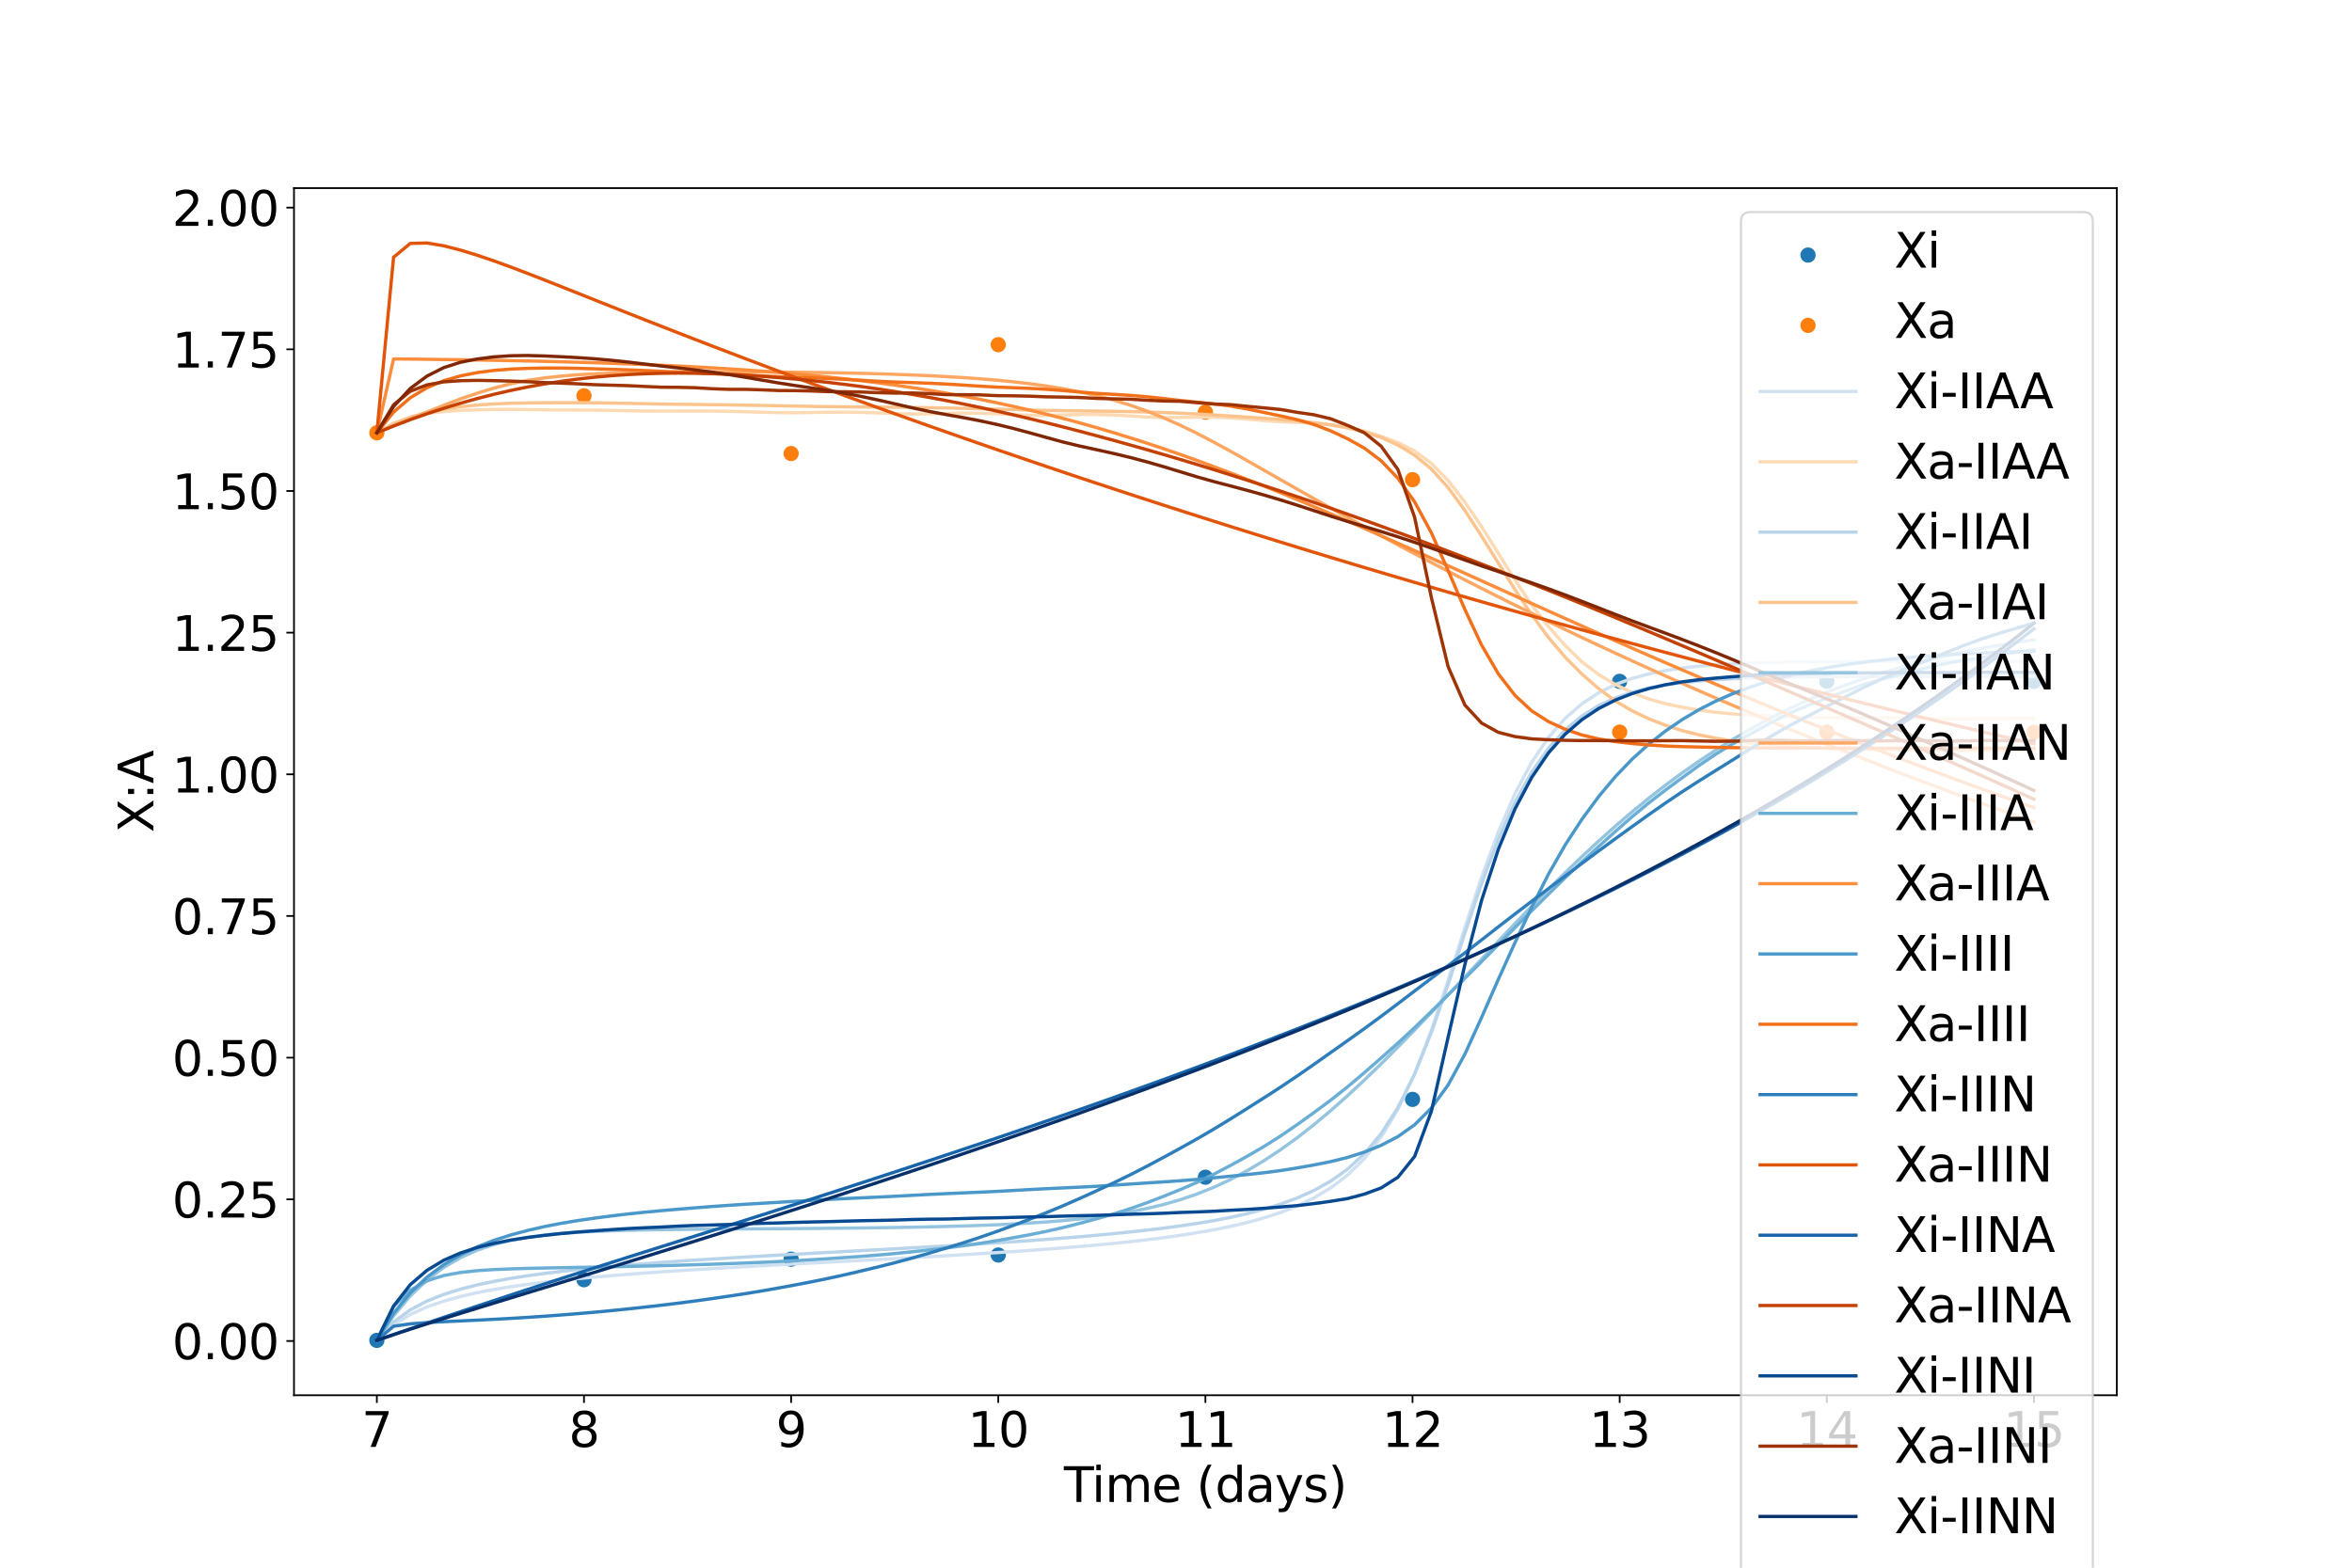 <?xml version="1.0" encoding="utf-8" standalone="no"?>
<!DOCTYPE svg PUBLIC "-//W3C//DTD SVG 1.1//EN"
  "http://www.w3.org/Graphics/SVG/1.1/DTD/svg11.dtd">
<svg xmlns:xlink="http://www.w3.org/1999/xlink" width="1080pt" height="720pt" viewBox="0 0 1080 720" xmlns="http://www.w3.org/2000/svg" version="1.1">
 <defs>
  <style type="text/css">*{stroke-linejoin: round; stroke-linecap: butt}</style>
 </defs>
 <g id="figure_1">
  <g id="patch_1">
   <path d="M 0 720 
L 1080 720 
L 1080 0 
L 0 0 
z
" style="fill: #ffffff"/>
  </g>
  <g id="axes_1">
   <g id="patch_2">
    <path d="M 135 640.8 
L 972 640.8 
L 972 86.4 
L 135 86.4 
z
" style="fill: #ffffff"/>
   </g>
   <g id="PathCollection_1">
    <defs>
     <path id="m80f1702e56" d="M 0 3 
C 0.796 3 1.559 2.684 2.121 2.121 
C 2.684 1.559 3 0.796 3 0 
C 3 -0.796 2.684 -1.559 2.121 -2.121 
C 1.559 -2.684 0.796 -3 0 -3 
C -0.796 -3 -1.559 -2.684 -2.121 -2.121 
C -2.684 -1.559 -3 -0.796 -3 0 
C -3 0.796 -2.684 1.559 -2.121 2.121 
C -1.559 2.684 -0.796 3 0 3 
z
" style="stroke: #1f77b4"/>
    </defs>
    <g clip-path="url(#p294e5309c2)">
     <use xlink:href="#m80f1702e56" x="173.045" y="615.6" style="fill: #1f77b4; stroke: #1f77b4"/>
     <use xlink:href="#m80f1702e56" x="268.159" y="587.751" style="fill: #1f77b4; stroke: #1f77b4"/>
     <use xlink:href="#m80f1702e56" x="363.273" y="578.31" style="fill: #1f77b4; stroke: #1f77b4"/>
     <use xlink:href="#m80f1702e56" x="458.386" y="576.4" style="fill: #1f77b4; stroke: #1f77b4"/>
     <use xlink:href="#m80f1702e56" x="553.5" y="540.66" style="fill: #1f77b4; stroke: #1f77b4"/>
     <use xlink:href="#m80f1702e56" x="648.614" y="504.92" style="fill: #1f77b4; stroke: #1f77b4"/>
     <use xlink:href="#m80f1702e56" x="743.727" y="312.917" style="fill: #1f77b4; stroke: #1f77b4"/>
     <use xlink:href="#m80f1702e56" x="838.841" y="312.917" style="fill: #1f77b4; stroke: #1f77b4"/>
     <use xlink:href="#m80f1702e56" x="933.955" y="312.917" style="fill: #1f77b4; stroke: #1f77b4"/>
    </g>
   </g>
   <g id="PathCollection_2">
    <defs>
     <path id="m62fcbac0dc" d="M 0 3 
C 0.796 3 1.559 2.684 2.121 2.121 
C 2.684 1.559 3 0.796 3 0 
C 3 -0.796 2.684 -1.559 2.121 -2.121 
C 1.559 -2.684 0.796 -3 0 -3 
C -0.796 -3 -1.559 -2.684 -2.121 -2.121 
C -2.684 -1.559 -3 -0.796 -3 0 
C -3 0.796 -2.684 1.559 -2.121 2.121 
C -1.559 2.684 -0.796 3 0 3 
z
" style="stroke: #ff7f0e"/>
    </defs>
    <g clip-path="url(#p294e5309c2)">
     <use xlink:href="#m62fcbac0dc" x="173.045" y="198.782" style="fill: #ff7f0e; stroke: #ff7f0e"/>
     <use xlink:href="#m62fcbac0dc" x="268.159" y="181.776" style="fill: #ff7f0e; stroke: #ff7f0e"/>
     <use xlink:href="#m62fcbac0dc" x="363.273" y="208.311" style="fill: #ff7f0e; stroke: #ff7f0e"/>
     <use xlink:href="#m62fcbac0dc" x="458.386" y="158.292" style="fill: #ff7f0e; stroke: #ff7f0e"/>
     <use xlink:href="#m62fcbac0dc" x="553.5" y="189.298" style="fill: #ff7f0e; stroke: #ff7f0e"/>
     <use xlink:href="#m62fcbac0dc" x="648.614" y="220.304" style="fill: #ff7f0e; stroke: #ff7f0e"/>
     <use xlink:href="#m62fcbac0dc" x="743.727" y="336.25" style="fill: #ff7f0e; stroke: #ff7f0e"/>
     <use xlink:href="#m62fcbac0dc" x="838.841" y="336.25" style="fill: #ff7f0e; stroke: #ff7f0e"/>
     <use xlink:href="#m62fcbac0dc" x="933.955" y="336.25" style="fill: #ff7f0e; stroke: #ff7f0e"/>
    </g>
   </g>
   <g id="matplotlib.axis_1">
    <g id="xtick_1">
     <g id="line2d_1">
      <defs>
       <path id="m3385fdae1e" d="M 0 0 
L 0 3.5 
" style="stroke: #000000; stroke-width: 0.8"/>
      </defs>
      <g>
       <use xlink:href="#m3385fdae1e" x="173.045" y="640.8" style="stroke: #000000; stroke-width: 0.8"/>
      </g>
     </g>
     <g id="text_1">
      <!-- 7 -->
      <g transform="translate(166.047 664.517) scale(0.22 -0.22)">
       <defs>
        <path id="DejaVuSans-37" d="M 525 4666 
L 3525 4666 
L 3525 4397 
L 1831 0 
L 1172 0 
L 2766 4134 
L 525 4134 
L 525 4666 
z
" transform="scale(0.016)"/>
       </defs>
       <use xlink:href="#DejaVuSans-37"/>
      </g>
     </g>
    </g>
    <g id="xtick_2">
     <g id="line2d_2">
      <g>
       <use xlink:href="#m3385fdae1e" x="268.159" y="640.8" style="stroke: #000000; stroke-width: 0.8"/>
      </g>
     </g>
     <g id="text_2">
      <!-- 8 -->
      <g transform="translate(261.16 664.517) scale(0.22 -0.22)">
       <defs>
        <path id="DejaVuSans-38" d="M 2034 2216 
Q 1584 2216 1326 1975 
Q 1069 1734 1069 1313 
Q 1069 891 1326 650 
Q 1584 409 2034 409 
Q 2484 409 2743 651 
Q 3003 894 3003 1313 
Q 3003 1734 2745 1975 
Q 2488 2216 2034 2216 
z
M 1403 2484 
Q 997 2584 770 2862 
Q 544 3141 544 3541 
Q 544 4100 942 4425 
Q 1341 4750 2034 4750 
Q 2731 4750 3128 4425 
Q 3525 4100 3525 3541 
Q 3525 3141 3298 2862 
Q 3072 2584 2669 2484 
Q 3125 2378 3379 2068 
Q 3634 1759 3634 1313 
Q 3634 634 3220 271 
Q 2806 -91 2034 -91 
Q 1263 -91 848 271 
Q 434 634 434 1313 
Q 434 1759 690 2068 
Q 947 2378 1403 2484 
z
M 1172 3481 
Q 1172 3119 1398 2916 
Q 1625 2713 2034 2713 
Q 2441 2713 2670 2916 
Q 2900 3119 2900 3481 
Q 2900 3844 2670 4047 
Q 2441 4250 2034 4250 
Q 1625 4250 1398 4047 
Q 1172 3844 1172 3481 
z
" transform="scale(0.016)"/>
       </defs>
       <use xlink:href="#DejaVuSans-38"/>
      </g>
     </g>
    </g>
    <g id="xtick_3">
     <g id="line2d_3">
      <g>
       <use xlink:href="#m3385fdae1e" x="363.273" y="640.8" style="stroke: #000000; stroke-width: 0.8"/>
      </g>
     </g>
     <g id="text_3">
      <!-- 9 -->
      <g transform="translate(356.274 664.517) scale(0.22 -0.22)">
       <defs>
        <path id="DejaVuSans-39" d="M 703 97 
L 703 672 
Q 941 559 1184 500 
Q 1428 441 1663 441 
Q 2288 441 2617 861 
Q 2947 1281 2994 2138 
Q 2813 1869 2534 1725 
Q 2256 1581 1919 1581 
Q 1219 1581 811 2004 
Q 403 2428 403 3163 
Q 403 3881 828 4315 
Q 1253 4750 1959 4750 
Q 2769 4750 3195 4129 
Q 3622 3509 3622 2328 
Q 3622 1225 3098 567 
Q 2575 -91 1691 -91 
Q 1453 -91 1209 -44 
Q 966 3 703 97 
z
M 1959 2075 
Q 2384 2075 2632 2365 
Q 2881 2656 2881 3163 
Q 2881 3666 2632 3958 
Q 2384 4250 1959 4250 
Q 1534 4250 1286 3958 
Q 1038 3666 1038 3163 
Q 1038 2656 1286 2365 
Q 1534 2075 1959 2075 
z
" transform="scale(0.016)"/>
       </defs>
       <use xlink:href="#DejaVuSans-39"/>
      </g>
     </g>
    </g>
    <g id="xtick_4">
     <g id="line2d_4">
      <g>
       <use xlink:href="#m3385fdae1e" x="458.386" y="640.8" style="stroke: #000000; stroke-width: 0.8"/>
      </g>
     </g>
     <g id="text_4">
      <!-- 10 -->
      <g transform="translate(444.389 664.517) scale(0.22 -0.22)">
       <defs>
        <path id="DejaVuSans-31" d="M 794 531 
L 1825 531 
L 1825 4091 
L 703 3866 
L 703 4441 
L 1819 4666 
L 2450 4666 
L 2450 531 
L 3481 531 
L 3481 0 
L 794 0 
L 794 531 
z
" transform="scale(0.016)"/>
        <path id="DejaVuSans-30" d="M 2034 4250 
Q 1547 4250 1301 3770 
Q 1056 3291 1056 2328 
Q 1056 1369 1301 889 
Q 1547 409 2034 409 
Q 2525 409 2770 889 
Q 3016 1369 3016 2328 
Q 3016 3291 2770 3770 
Q 2525 4250 2034 4250 
z
M 2034 4750 
Q 2819 4750 3233 4129 
Q 3647 3509 3647 2328 
Q 3647 1150 3233 529 
Q 2819 -91 2034 -91 
Q 1250 -91 836 529 
Q 422 1150 422 2328 
Q 422 3509 836 4129 
Q 1250 4750 2034 4750 
z
" transform="scale(0.016)"/>
       </defs>
       <use xlink:href="#DejaVuSans-31"/>
       <use xlink:href="#DejaVuSans-30" x="63.623"/>
      </g>
     </g>
    </g>
    <g id="xtick_5">
     <g id="line2d_5">
      <g>
       <use xlink:href="#m3385fdae1e" x="553.5" y="640.8" style="stroke: #000000; stroke-width: 0.8"/>
      </g>
     </g>
     <g id="text_5">
      <!-- 11 -->
      <g transform="translate(539.503 664.517) scale(0.22 -0.22)">
       <use xlink:href="#DejaVuSans-31"/>
       <use xlink:href="#DejaVuSans-31" x="63.623"/>
      </g>
     </g>
    </g>
    <g id="xtick_6">
     <g id="line2d_6">
      <g>
       <use xlink:href="#m3385fdae1e" x="648.614" y="640.8" style="stroke: #000000; stroke-width: 0.8"/>
      </g>
     </g>
     <g id="text_6">
      <!-- 12 -->
      <g transform="translate(634.616 664.517) scale(0.22 -0.22)">
       <defs>
        <path id="DejaVuSans-32" d="M 1228 531 
L 3431 531 
L 3431 0 
L 469 0 
L 469 531 
Q 828 903 1448 1529 
Q 2069 2156 2228 2338 
Q 2531 2678 2651 2914 
Q 2772 3150 2772 3378 
Q 2772 3750 2511 3984 
Q 2250 4219 1831 4219 
Q 1534 4219 1204 4116 
Q 875 4013 500 3803 
L 500 4441 
Q 881 4594 1212 4672 
Q 1544 4750 1819 4750 
Q 2544 4750 2975 4387 
Q 3406 4025 3406 3419 
Q 3406 3131 3298 2873 
Q 3191 2616 2906 2266 
Q 2828 2175 2409 1742 
Q 1991 1309 1228 531 
z
" transform="scale(0.016)"/>
       </defs>
       <use xlink:href="#DejaVuSans-31"/>
       <use xlink:href="#DejaVuSans-32" x="63.623"/>
      </g>
     </g>
    </g>
    <g id="xtick_7">
     <g id="line2d_7">
      <g>
       <use xlink:href="#m3385fdae1e" x="743.727" y="640.8" style="stroke: #000000; stroke-width: 0.8"/>
      </g>
     </g>
     <g id="text_7">
      <!-- 13 -->
      <g transform="translate(729.73 664.517) scale(0.22 -0.22)">
       <defs>
        <path id="DejaVuSans-33" d="M 2597 2516 
Q 3050 2419 3304 2112 
Q 3559 1806 3559 1356 
Q 3559 666 3084 287 
Q 2609 -91 1734 -91 
Q 1441 -91 1130 -33 
Q 819 25 488 141 
L 488 750 
Q 750 597 1062 519 
Q 1375 441 1716 441 
Q 2309 441 2620 675 
Q 2931 909 2931 1356 
Q 2931 1769 2642 2001 
Q 2353 2234 1838 2234 
L 1294 2234 
L 1294 2753 
L 1863 2753 
Q 2328 2753 2575 2939 
Q 2822 3125 2822 3475 
Q 2822 3834 2567 4026 
Q 2313 4219 1838 4219 
Q 1578 4219 1281 4162 
Q 984 4106 628 3988 
L 628 4550 
Q 988 4650 1302 4700 
Q 1616 4750 1894 4750 
Q 2613 4750 3031 4423 
Q 3450 4097 3450 3541 
Q 3450 3153 3228 2886 
Q 3006 2619 2597 2516 
z
" transform="scale(0.016)"/>
       </defs>
       <use xlink:href="#DejaVuSans-31"/>
       <use xlink:href="#DejaVuSans-33" x="63.623"/>
      </g>
     </g>
    </g>
    <g id="xtick_8">
     <g id="line2d_8">
      <g>
       <use xlink:href="#m3385fdae1e" x="838.841" y="640.8" style="stroke: #000000; stroke-width: 0.8"/>
      </g>
     </g>
     <g id="text_8">
      <!-- 14 -->
      <g transform="translate(824.843 664.517) scale(0.22 -0.22)">
       <defs>
        <path id="DejaVuSans-34" d="M 2419 4116 
L 825 1625 
L 2419 1625 
L 2419 4116 
z
M 2253 4666 
L 3047 4666 
L 3047 1625 
L 3713 1625 
L 3713 1100 
L 3047 1100 
L 3047 0 
L 2419 0 
L 2419 1100 
L 313 1100 
L 313 1709 
L 2253 4666 
z
" transform="scale(0.016)"/>
       </defs>
       <use xlink:href="#DejaVuSans-31"/>
       <use xlink:href="#DejaVuSans-34" x="63.623"/>
      </g>
     </g>
    </g>
    <g id="xtick_9">
     <g id="line2d_9">
      <g>
       <use xlink:href="#m3385fdae1e" x="933.955" y="640.8" style="stroke: #000000; stroke-width: 0.8"/>
      </g>
     </g>
     <g id="text_9">
      <!-- 15 -->
      <g transform="translate(919.957 664.517) scale(0.22 -0.22)">
       <defs>
        <path id="DejaVuSans-35" d="M 691 4666 
L 3169 4666 
L 3169 4134 
L 1269 4134 
L 1269 2991 
Q 1406 3038 1543 3061 
Q 1681 3084 1819 3084 
Q 2600 3084 3056 2656 
Q 3513 2228 3513 1497 
Q 3513 744 3044 326 
Q 2575 -91 1722 -91 
Q 1428 -91 1123 -41 
Q 819 9 494 109 
L 494 744 
Q 775 591 1075 516 
Q 1375 441 1709 441 
Q 2250 441 2565 725 
Q 2881 1009 2881 1497 
Q 2881 1984 2565 2268 
Q 2250 2553 1709 2553 
Q 1456 2553 1204 2497 
Q 953 2441 691 2322 
L 691 4666 
z
" transform="scale(0.016)"/>
       </defs>
       <use xlink:href="#DejaVuSans-31"/>
       <use xlink:href="#DejaVuSans-35" x="63.623"/>
      </g>
     </g>
    </g>
    <g id="text_10">
     <!-- Time (days) -->
     <g transform="translate(488.542 689.808) scale(0.22 -0.22)">
      <defs>
       <path id="DejaVuSans-54" d="M -19 4666 
L 3928 4666 
L 3928 4134 
L 2272 4134 
L 2272 0 
L 1638 0 
L 1638 4134 
L -19 4134 
L -19 4666 
z
" transform="scale(0.016)"/>
       <path id="DejaVuSans-69" d="M 603 3500 
L 1178 3500 
L 1178 0 
L 603 0 
L 603 3500 
z
M 603 4863 
L 1178 4863 
L 1178 4134 
L 603 4134 
L 603 4863 
z
" transform="scale(0.016)"/>
       <path id="DejaVuSans-6d" d="M 3328 2828 
Q 3544 3216 3844 3400 
Q 4144 3584 4550 3584 
Q 5097 3584 5394 3201 
Q 5691 2819 5691 2113 
L 5691 0 
L 5113 0 
L 5113 2094 
Q 5113 2597 4934 2840 
Q 4756 3084 4391 3084 
Q 3944 3084 3684 2787 
Q 3425 2491 3425 1978 
L 3425 0 
L 2847 0 
L 2847 2094 
Q 2847 2600 2669 2842 
Q 2491 3084 2119 3084 
Q 1678 3084 1418 2786 
Q 1159 2488 1159 1978 
L 1159 0 
L 581 0 
L 581 3500 
L 1159 3500 
L 1159 2956 
Q 1356 3278 1631 3431 
Q 1906 3584 2284 3584 
Q 2666 3584 2933 3390 
Q 3200 3197 3328 2828 
z
" transform="scale(0.016)"/>
       <path id="DejaVuSans-65" d="M 3597 1894 
L 3597 1613 
L 953 1613 
Q 991 1019 1311 708 
Q 1631 397 2203 397 
Q 2534 397 2845 478 
Q 3156 559 3463 722 
L 3463 178 
Q 3153 47 2828 -22 
Q 2503 -91 2169 -91 
Q 1331 -91 842 396 
Q 353 884 353 1716 
Q 353 2575 817 3079 
Q 1281 3584 2069 3584 
Q 2775 3584 3186 3129 
Q 3597 2675 3597 1894 
z
M 3022 2063 
Q 3016 2534 2758 2815 
Q 2500 3097 2075 3097 
Q 1594 3097 1305 2825 
Q 1016 2553 972 2059 
L 3022 2063 
z
" transform="scale(0.016)"/>
       <path id="DejaVuSans-20" transform="scale(0.016)"/>
       <path id="DejaVuSans-28" d="M 1984 4856 
Q 1566 4138 1362 3434 
Q 1159 2731 1159 2009 
Q 1159 1288 1364 580 
Q 1569 -128 1984 -844 
L 1484 -844 
Q 1016 -109 783 600 
Q 550 1309 550 2009 
Q 550 2706 781 3412 
Q 1013 4119 1484 4856 
L 1984 4856 
z
" transform="scale(0.016)"/>
       <path id="DejaVuSans-64" d="M 2906 2969 
L 2906 4863 
L 3481 4863 
L 3481 0 
L 2906 0 
L 2906 525 
Q 2725 213 2448 61 
Q 2172 -91 1784 -91 
Q 1150 -91 751 415 
Q 353 922 353 1747 
Q 353 2572 751 3078 
Q 1150 3584 1784 3584 
Q 2172 3584 2448 3432 
Q 2725 3281 2906 2969 
z
M 947 1747 
Q 947 1113 1208 752 
Q 1469 391 1925 391 
Q 2381 391 2643 752 
Q 2906 1113 2906 1747 
Q 2906 2381 2643 2742 
Q 2381 3103 1925 3103 
Q 1469 3103 1208 2742 
Q 947 2381 947 1747 
z
" transform="scale(0.016)"/>
       <path id="DejaVuSans-61" d="M 2194 1759 
Q 1497 1759 1228 1600 
Q 959 1441 959 1056 
Q 959 750 1161 570 
Q 1363 391 1709 391 
Q 2188 391 2477 730 
Q 2766 1069 2766 1631 
L 2766 1759 
L 2194 1759 
z
M 3341 1997 
L 3341 0 
L 2766 0 
L 2766 531 
Q 2569 213 2275 61 
Q 1981 -91 1556 -91 
Q 1019 -91 701 211 
Q 384 513 384 1019 
Q 384 1609 779 1909 
Q 1175 2209 1959 2209 
L 2766 2209 
L 2766 2266 
Q 2766 2663 2505 2880 
Q 2244 3097 1772 3097 
Q 1472 3097 1187 3025 
Q 903 2953 641 2809 
L 641 3341 
Q 956 3463 1253 3523 
Q 1550 3584 1831 3584 
Q 2591 3584 2966 3190 
Q 3341 2797 3341 1997 
z
" transform="scale(0.016)"/>
       <path id="DejaVuSans-79" d="M 2059 -325 
Q 1816 -950 1584 -1140 
Q 1353 -1331 966 -1331 
L 506 -1331 
L 506 -850 
L 844 -850 
Q 1081 -850 1212 -737 
Q 1344 -625 1503 -206 
L 1606 56 
L 191 3500 
L 800 3500 
L 1894 763 
L 2988 3500 
L 3597 3500 
L 2059 -325 
z
" transform="scale(0.016)"/>
       <path id="DejaVuSans-73" d="M 2834 3397 
L 2834 2853 
Q 2591 2978 2328 3040 
Q 2066 3103 1784 3103 
Q 1356 3103 1142 2972 
Q 928 2841 928 2578 
Q 928 2378 1081 2264 
Q 1234 2150 1697 2047 
L 1894 2003 
Q 2506 1872 2764 1633 
Q 3022 1394 3022 966 
Q 3022 478 2636 193 
Q 2250 -91 1575 -91 
Q 1294 -91 989 -36 
Q 684 19 347 128 
L 347 722 
Q 666 556 975 473 
Q 1284 391 1588 391 
Q 1994 391 2212 530 
Q 2431 669 2431 922 
Q 2431 1156 2273 1281 
Q 2116 1406 1581 1522 
L 1381 1569 
Q 847 1681 609 1914 
Q 372 2147 372 2553 
Q 372 3047 722 3315 
Q 1072 3584 1716 3584 
Q 2034 3584 2315 3537 
Q 2597 3491 2834 3397 
z
" transform="scale(0.016)"/>
       <path id="DejaVuSans-29" d="M 513 4856 
L 1013 4856 
Q 1481 4119 1714 3412 
Q 1947 2706 1947 2009 
Q 1947 1309 1714 600 
Q 1481 -109 1013 -844 
L 513 -844 
Q 928 -128 1133 580 
Q 1338 1288 1338 2009 
Q 1338 2731 1133 3434 
Q 928 4138 513 4856 
z
" transform="scale(0.016)"/>
      </defs>
      <use xlink:href="#DejaVuSans-54"/>
      <use xlink:href="#DejaVuSans-69" x="57.959"/>
      <use xlink:href="#DejaVuSans-6d" x="85.742"/>
      <use xlink:href="#DejaVuSans-65" x="183.154"/>
      <use xlink:href="#DejaVuSans-20" x="244.678"/>
      <use xlink:href="#DejaVuSans-28" x="276.465"/>
      <use xlink:href="#DejaVuSans-64" x="315.479"/>
      <use xlink:href="#DejaVuSans-61" x="378.955"/>
      <use xlink:href="#DejaVuSans-79" x="440.234"/>
      <use xlink:href="#DejaVuSans-73" x="499.414"/>
      <use xlink:href="#DejaVuSans-29" x="551.514"/>
     </g>
    </g>
   </g>
   <g id="matplotlib.axis_2">
    <g id="ytick_1">
     <g id="line2d_10">
      <defs>
       <path id="ma600d9e374" d="M 0 0 
L -3.5 0 
" style="stroke: #000000; stroke-width: 0.8"/>
      </defs>
      <g>
       <use xlink:href="#ma600d9e374" x="135" y="615.88" style="stroke: #000000; stroke-width: 0.8"/>
      </g>
     </g>
     <g id="text_11">
      <!-- 0.00 -->
      <g transform="translate(79.016 624.238) scale(0.22 -0.22)">
       <defs>
        <path id="DejaVuSans-2e" d="M 684 794 
L 1344 794 
L 1344 0 
L 684 0 
L 684 794 
z
" transform="scale(0.016)"/>
       </defs>
       <use xlink:href="#DejaVuSans-30"/>
       <use xlink:href="#DejaVuSans-2e" x="63.623"/>
       <use xlink:href="#DejaVuSans-30" x="95.41"/>
       <use xlink:href="#DejaVuSans-30" x="159.033"/>
      </g>
     </g>
    </g>
    <g id="ytick_2">
     <g id="line2d_11">
      <g>
       <use xlink:href="#ma600d9e374" x="135" y="550.816" style="stroke: #000000; stroke-width: 0.8"/>
      </g>
     </g>
     <g id="text_12">
      <!-- 0.25 -->
      <g transform="translate(79.016 559.174) scale(0.22 -0.22)">
       <use xlink:href="#DejaVuSans-30"/>
       <use xlink:href="#DejaVuSans-2e" x="63.623"/>
       <use xlink:href="#DejaVuSans-32" x="95.41"/>
       <use xlink:href="#DejaVuSans-35" x="159.033"/>
      </g>
     </g>
    </g>
    <g id="ytick_3">
     <g id="line2d_12">
      <g>
       <use xlink:href="#ma600d9e374" x="135" y="485.752" style="stroke: #000000; stroke-width: 0.8"/>
      </g>
     </g>
     <g id="text_13">
      <!-- 0.50 -->
      <g transform="translate(79.016 494.11) scale(0.22 -0.22)">
       <use xlink:href="#DejaVuSans-30"/>
       <use xlink:href="#DejaVuSans-2e" x="63.623"/>
       <use xlink:href="#DejaVuSans-35" x="95.41"/>
       <use xlink:href="#DejaVuSans-30" x="159.033"/>
      </g>
     </g>
    </g>
    <g id="ytick_4">
     <g id="line2d_13">
      <g>
       <use xlink:href="#ma600d9e374" x="135" y="420.688" style="stroke: #000000; stroke-width: 0.8"/>
      </g>
     </g>
     <g id="text_14">
      <!-- 0.75 -->
      <g transform="translate(79.016 429.046) scale(0.22 -0.22)">
       <use xlink:href="#DejaVuSans-30"/>
       <use xlink:href="#DejaVuSans-2e" x="63.623"/>
       <use xlink:href="#DejaVuSans-37" x="95.41"/>
       <use xlink:href="#DejaVuSans-35" x="159.033"/>
      </g>
     </g>
    </g>
    <g id="ytick_5">
     <g id="line2d_14">
      <g>
       <use xlink:href="#ma600d9e374" x="135" y="355.624" style="stroke: #000000; stroke-width: 0.8"/>
      </g>
     </g>
     <g id="text_15">
      <!-- 1.00 -->
      <g transform="translate(79.016 363.982) scale(0.22 -0.22)">
       <use xlink:href="#DejaVuSans-31"/>
       <use xlink:href="#DejaVuSans-2e" x="63.623"/>
       <use xlink:href="#DejaVuSans-30" x="95.41"/>
       <use xlink:href="#DejaVuSans-30" x="159.033"/>
      </g>
     </g>
    </g>
    <g id="ytick_6">
     <g id="line2d_15">
      <g>
       <use xlink:href="#ma600d9e374" x="135" y="290.56" style="stroke: #000000; stroke-width: 0.8"/>
      </g>
     </g>
     <g id="text_16">
      <!-- 1.25 -->
      <g transform="translate(79.016 298.918) scale(0.22 -0.22)">
       <use xlink:href="#DejaVuSans-31"/>
       <use xlink:href="#DejaVuSans-2e" x="63.623"/>
       <use xlink:href="#DejaVuSans-32" x="95.41"/>
       <use xlink:href="#DejaVuSans-35" x="159.033"/>
      </g>
     </g>
    </g>
    <g id="ytick_7">
     <g id="line2d_16">
      <g>
       <use xlink:href="#ma600d9e374" x="135" y="225.496" style="stroke: #000000; stroke-width: 0.8"/>
      </g>
     </g>
     <g id="text_17">
      <!-- 1.50 -->
      <g transform="translate(79.016 233.854) scale(0.22 -0.22)">
       <use xlink:href="#DejaVuSans-31"/>
       <use xlink:href="#DejaVuSans-2e" x="63.623"/>
       <use xlink:href="#DejaVuSans-35" x="95.41"/>
       <use xlink:href="#DejaVuSans-30" x="159.033"/>
      </g>
     </g>
    </g>
    <g id="ytick_8">
     <g id="line2d_17">
      <g>
       <use xlink:href="#ma600d9e374" x="135" y="160.432" style="stroke: #000000; stroke-width: 0.8"/>
      </g>
     </g>
     <g id="text_18">
      <!-- 1.75 -->
      <g transform="translate(79.016 168.79) scale(0.22 -0.22)">
       <use xlink:href="#DejaVuSans-31"/>
       <use xlink:href="#DejaVuSans-2e" x="63.623"/>
       <use xlink:href="#DejaVuSans-37" x="95.41"/>
       <use xlink:href="#DejaVuSans-35" x="159.033"/>
      </g>
     </g>
    </g>
    <g id="ytick_9">
     <g id="line2d_18">
      <g>
       <use xlink:href="#ma600d9e374" x="135" y="95.368" style="stroke: #000000; stroke-width: 0.8"/>
      </g>
     </g>
     <g id="text_19">
      <!-- 2.00 -->
      <g transform="translate(79.016 103.726) scale(0.22 -0.22)">
       <use xlink:href="#DejaVuSans-32"/>
       <use xlink:href="#DejaVuSans-2e" x="63.623"/>
       <use xlink:href="#DejaVuSans-30" x="95.41"/>
       <use xlink:href="#DejaVuSans-30" x="159.033"/>
      </g>
     </g>
    </g>
    <g id="text_20">
     <!-- X:A -->
     <g transform="translate(70.44 382.365) rotate(-90) scale(0.22 -0.22)">
      <defs>
       <path id="DejaVuSans-58" d="M 403 4666 
L 1081 4666 
L 2241 2931 
L 3406 4666 
L 4084 4666 
L 2584 2425 
L 4184 0 
L 3506 0 
L 2194 1984 
L 872 0 
L 191 0 
L 1856 2491 
L 403 4666 
z
" transform="scale(0.016)"/>
       <path id="DejaVuSans-3a" d="M 750 794 
L 1409 794 
L 1409 0 
L 750 0 
L 750 794 
z
M 750 3309 
L 1409 3309 
L 1409 2516 
L 750 2516 
L 750 3309 
z
" transform="scale(0.016)"/>
       <path id="DejaVuSans-41" d="M 2188 4044 
L 1331 1722 
L 3047 1722 
L 2188 4044 
z
M 1831 4666 
L 2547 4666 
L 4325 0 
L 3669 0 
L 3244 1197 
L 1141 1197 
L 716 0 
L 50 0 
L 1831 4666 
z
" transform="scale(0.016)"/>
      </defs>
      <use xlink:href="#DejaVuSans-58"/>
      <use xlink:href="#DejaVuSans-3a" x="68.506"/>
      <use xlink:href="#DejaVuSans-41" x="102.197"/>
     </g>
    </g>
   </g>
   <g id="line2d_19">
    <path d="M 173.045 615.6 
L 180.731 608.502 
L 188.417 603.71 
L 196.103 600.226 
L 203.789 597.551 
L 211.475 595.431 
L 219.161 593.687 
L 226.847 592.216 
L 234.533 590.959 
L 242.219 589.868 
L 249.905 588.903 
L 257.591 588.034 
L 265.277 587.247 
L 272.963 586.529 
L 280.649 585.868 
L 288.335 585.254 
L 296.021 584.679 
L 303.707 584.135 
L 311.393 583.619 
L 319.079 583.127 
L 326.764 582.655 
L 334.45 582.2 
L 342.136 581.758 
L 349.822 581.328 
L 357.508 580.906 
L 365.194 580.491 
L 372.88 580.079 
L 380.566 579.669 
L 388.252 579.261 
L 395.938 578.853 
L 403.624 578.443 
L 411.31 578.028 
L 418.996 577.607 
L 426.682 577.176 
L 434.368 576.734 
L 442.054 576.279 
L 449.74 575.81 
L 457.426 575.324 
L 465.112 574.817 
L 472.798 574.284 
L 480.483 573.722 
L 488.169 573.124 
L 495.855 572.487 
L 503.541 571.805 
L 511.227 571.07 
L 518.913 570.273 
L 526.599 569.4 
L 534.285 568.436 
L 541.971 567.361 
L 549.657 566.154 
L 557.343 564.794 
L 565.029 563.244 
L 572.715 561.45 
L 580.401 559.342 
L 588.087 556.833 
L 595.773 553.81 
L 603.459 550.113 
L 611.145 545.508 
L 618.831 539.651 
L 626.517 532.088 
L 634.202 522.258 
L 641.888 509.488 
L 649.574 493.169 
L 657.26 473.151 
L 664.946 450.187 
L 672.632 426.068 
L 680.318 402.893 
L 688.004 382.064 
L 695.69 364.39 
L 703.376 350.027 
L 711.062 338.658 
L 718.748 329.867 
L 726.434 323.194 
L 734.12 318.147 
L 741.806 314.361 
L 749.492 311.562 
L 757.178 309.495 
L 764.864 307.936 
L 772.55 306.785 
L 780.236 305.963 
L 787.921 305.377 
L 795.607 304.927 
L 803.293 304.566 
L 810.979 304.301 
L 818.665 304.127 
L 826.351 304.024 
L 834.037 303.961 
L 841.723 303.892 
L 849.409 303.814 
L 857.095 303.748 
L 864.781 303.704 
L 872.467 303.686 
L 880.153 303.692 
L 887.839 303.712 
L 895.525 303.731 
L 903.211 303.728 
L 910.897 303.71 
L 918.583 303.697 
L 926.269 303.687 
L 933.955 303.681 
" clip-path="url(#p294e5309c2)" style="fill: none; stroke: #d0e1f2; stroke-width: 1.5; stroke-linecap: square"/>
   </g>
   <g id="line2d_20">
    <path d="M 173.045 198.782 
L 180.731 194.331 
L 188.417 191.596 
L 196.103 189.956 
L 203.789 188.982 
L 211.475 188.474 
L 219.161 188.211 
L 226.847 188.041 
L 234.533 188.006 
L 242.219 188.101 
L 249.905 188.238 
L 257.591 188.29 
L 265.277 188.318 
L 272.963 188.378 
L 280.649 188.487 
L 288.335 188.631 
L 296.021 188.767 
L 303.707 188.82 
L 311.393 188.793 
L 319.079 188.767 
L 326.764 188.798 
L 334.45 188.91 
L 342.136 189.097 
L 349.822 189.32 
L 357.508 189.51 
L 365.194 189.566 
L 372.88 189.454 
L 380.566 189.328 
L 388.252 189.298 
L 395.938 189.412 
L 403.624 189.654 
L 411.31 189.941 
L 418.996 190.13 
L 426.682 190.054 
L 434.368 189.856 
L 442.054 189.731 
L 449.74 189.781 
L 457.426 190.025 
L 465.112 190.392 
L 472.798 190.731 
L 480.483 190.804 
L 488.169 190.588 
L 495.855 190.38 
L 503.541 190.356 
L 511.227 190.584 
L 518.913 191.022 
L 526.599 191.519 
L 534.285 191.816 
L 541.971 191.72 
L 549.657 191.579 
L 557.343 191.613 
L 565.029 191.916 
L 572.715 192.472 
L 580.401 193.151 
L 588.087 193.712 
L 595.773 193.992 
L 603.459 194.351 
L 611.145 195.03 
L 618.831 196.199 
L 626.517 197.954 
L 634.202 200.324 
L 641.888 203.268 
L 649.574 207.127 
L 657.26 212.819 
L 664.946 220.723 
L 672.632 230.612 
L 680.318 241.878 
L 688.004 254.077 
L 695.69 266.466 
L 703.376 277.904 
L 711.062 287.801 
L 718.748 296.531 
L 726.434 304.015 
L 734.12 309.831 
L 741.806 314.429 
L 749.492 318.143 
L 757.178 321.048 
L 764.864 323.192 
L 772.55 324.838 
L 780.236 326.138 
L 787.921 327.154 
L 795.607 327.87 
L 803.293 328.373 
L 810.979 328.755 
L 818.665 329.063 
L 826.351 329.316 
L 834.037 329.511 
L 841.723 329.619 
L 849.409 329.614 
L 857.095 329.578 
L 864.781 329.582 
L 872.467 329.66 
L 880.153 329.811 
L 887.839 329.996 
L 895.525 330.142 
L 903.211 330.14 
L 910.897 330.043 
L 918.583 329.988 
L 926.269 329.967 
L 933.955 329.957 
" clip-path="url(#p294e5309c2)" style="fill: none; stroke: #fdd9b4; stroke-width: 1.5; stroke-linecap: square"/>
   </g>
   <g id="line2d_21">
    <path d="M 173.045 615.6 
L 180.731 607.175 
L 188.417 601.558 
L 196.103 597.522 
L 203.789 594.471 
L 211.475 592.078 
L 219.161 590.121 
L 226.847 588.491 
L 234.533 587.115 
L 242.219 585.93 
L 249.905 584.883 
L 257.591 583.943 
L 265.277 583.097 
L 272.963 582.33 
L 280.649 581.629 
L 288.335 580.982 
L 296.021 580.379 
L 303.707 579.811 
L 311.393 579.27 
L 319.079 578.755 
L 326.764 578.263 
L 334.45 577.79 
L 342.136 577.332 
L 349.822 576.888 
L 357.508 576.454 
L 365.194 576.028 
L 372.88 575.607 
L 380.566 575.19 
L 388.252 574.774 
L 395.938 574.358 
L 403.624 573.94 
L 411.31 573.519 
L 418.996 573.094 
L 426.682 572.661 
L 434.368 572.22 
L 442.054 571.767 
L 449.74 571.3 
L 457.426 570.816 
L 465.112 570.312 
L 472.798 569.783 
L 480.483 569.227 
L 488.169 568.638 
L 495.855 568.005 
L 503.541 567.321 
L 511.227 566.59 
L 518.913 565.808 
L 526.599 564.966 
L 534.285 564.048 
L 541.971 563.033 
L 549.657 561.895 
L 557.343 560.601 
L 565.029 559.111 
L 572.715 557.381 
L 580.401 555.361 
L 588.087 552.985 
L 595.773 550.138 
L 603.459 546.682 
L 611.145 542.387 
L 618.831 536.922 
L 626.517 529.856 
L 634.202 520.655 
L 641.888 508.687 
L 649.574 493.26 
L 657.26 474.179 
L 664.946 452.119 
L 672.632 428.572 
L 680.318 405.822 
L 688.004 385.58 
L 695.69 368.409 
L 703.376 354.506 
L 711.062 343.63 
L 718.748 335.195 
L 726.434 328.775 
L 734.12 324.014 
L 741.806 320.528 
L 749.492 317.91 
L 757.178 315.941 
L 764.864 314.511 
L 772.55 313.492 
L 780.236 312.745 
L 787.921 312.151 
L 795.607 311.704 
L 803.293 311.398 
L 810.979 311.207 
L 818.665 311.088 
L 826.351 310.979 
L 834.037 310.864 
L 841.723 310.769 
L 849.409 310.706 
L 857.095 310.676 
L 864.781 310.675 
L 872.467 310.688 
L 880.153 310.694 
L 887.839 310.673 
L 895.525 310.652 
L 903.211 310.637 
L 910.897 310.628 
L 918.583 310.624 
L 926.269 310.622 
L 933.955 310.619 
" clip-path="url(#p294e5309c2)" style="fill: none; stroke: #b7d4ea; stroke-width: 1.5; stroke-linecap: square"/>
   </g>
   <g id="line2d_22">
    <path d="M 173.045 198.782 
L 180.731 194.668 
L 188.417 191.634 
L 196.103 189.437 
L 203.789 187.872 
L 211.475 186.781 
L 219.161 186.026 
L 226.847 185.519 
L 234.533 185.214 
L 242.219 185.057 
L 249.905 184.987 
L 257.591 184.949 
L 265.277 184.95 
L 272.963 185.001 
L 280.649 185.105 
L 288.335 185.251 
L 296.021 185.416 
L 303.707 185.565 
L 311.393 185.668 
L 319.079 185.759 
L 326.764 185.852 
L 334.45 185.955 
L 342.136 186.072 
L 349.822 186.205 
L 357.508 186.349 
L 365.194 186.498 
L 372.88 186.639 
L 380.566 186.757 
L 388.252 186.843 
L 395.938 186.909 
L 403.624 186.972 
L 411.31 187.042 
L 418.996 187.129 
L 426.682 187.239 
L 434.368 187.373 
L 442.054 187.533 
L 449.74 187.714 
L 457.426 187.91 
L 465.112 188.112 
L 472.798 188.309 
L 480.483 188.483 
L 488.169 188.618 
L 495.855 188.713 
L 503.541 188.799 
L 511.227 188.9 
L 518.913 189.035 
L 526.599 189.219 
L 534.285 189.462 
L 541.971 189.769 
L 549.657 190.139 
L 557.343 190.569 
L 565.029 191.048 
L 572.715 191.562 
L 580.401 192.094 
L 588.087 192.64 
L 595.773 193.305 
L 603.459 194.126 
L 611.145 195.167 
L 618.831 196.537 
L 626.517 198.391 
L 634.202 200.926 
L 641.888 204.386 
L 649.574 209.058 
L 657.26 215.432 
L 664.946 223.918 
L 672.632 234.406 
L 680.318 246.252 
L 688.004 258.601 
L 695.69 270.826 
L 703.376 282.391 
L 711.062 292.843 
L 718.748 301.869 
L 726.434 309.626 
L 734.12 316.317 
L 741.806 321.976 
L 749.492 326.512 
L 757.178 330.162 
L 764.864 333.144 
L 772.55 335.577 
L 780.236 337.522 
L 787.921 339.044 
L 795.607 340.254 
L 803.293 341.22 
L 810.979 341.996 
L 818.665 342.614 
L 826.351 343.086 
L 834.037 343.45 
L 841.723 343.738 
L 849.409 343.963 
L 857.095 344.139 
L 864.781 344.275 
L 872.467 344.379 
L 880.153 344.458 
L 887.839 344.517 
L 895.525 344.563 
L 903.211 344.6 
L 910.897 344.631 
L 918.583 344.656 
L 926.269 344.676 
L 933.955 344.691 
" clip-path="url(#p294e5309c2)" style="fill: none; stroke: #fdc38d; stroke-width: 1.5; stroke-linecap: square"/>
   </g>
   <g id="line2d_23">
    <path d="M 173.045 615.6 
L 180.731 604.306 
L 188.417 595.154 
L 196.103 587.838 
L 203.789 582.074 
L 211.475 577.583 
L 219.161 574.132 
L 226.847 571.554 
L 234.533 569.673 
L 242.219 568.3 
L 249.905 567.265 
L 257.591 566.502 
L 265.277 565.959 
L 272.963 565.573 
L 280.649 565.276 
L 288.335 565.043 
L 296.021 564.872 
L 303.707 564.749 
L 311.393 564.659 
L 319.079 564.58 
L 326.764 564.509 
L 334.45 564.447 
L 342.136 564.396 
L 349.822 564.351 
L 357.508 564.307 
L 365.194 564.257 
L 372.88 564.195 
L 380.566 564.125 
L 388.252 564.047 
L 395.938 563.961 
L 403.624 563.864 
L 411.31 563.754 
L 418.996 563.624 
L 426.682 563.469 
L 434.368 563.282 
L 442.054 563.065 
L 449.74 562.812 
L 457.426 562.514 
L 465.112 562.157 
L 472.798 561.729 
L 480.483 561.211 
L 488.169 560.585 
L 495.855 559.83 
L 503.541 558.924 
L 511.227 557.841 
L 518.913 556.554 
L 526.599 555.026 
L 534.285 553.193 
L 541.971 550.991 
L 549.657 548.37 
L 557.343 545.291 
L 565.029 541.723 
L 572.715 537.649 
L 580.401 533.067 
L 588.087 527.992 
L 595.773 522.44 
L 603.459 516.433 
L 611.145 510 
L 618.831 503.179 
L 626.517 496.018 
L 634.202 488.572 
L 641.888 480.9 
L 649.574 473.04 
L 657.26 465.027 
L 664.946 456.9 
L 672.632 448.7 
L 680.318 440.475 
L 688.004 432.274 
L 695.69 424.152 
L 703.376 416.166 
L 711.062 408.374 
L 718.748 400.775 
L 726.434 393.392 
L 734.12 386.255 
L 741.806 379.386 
L 749.492 372.806 
L 757.178 366.525 
L 764.864 360.551 
L 772.55 354.885 
L 780.236 349.523 
L 787.921 344.454 
L 795.607 339.657 
L 803.293 335.127 
L 810.979 330.878 
L 818.665 326.919 
L 826.351 323.25 
L 834.037 319.868 
L 841.723 316.76 
L 849.409 313.91 
L 857.095 311.293 
L 864.781 308.878 
L 872.467 306.628 
L 880.153 304.508 
L 887.839 302.547 
L 895.525 300.748 
L 903.211 299.102 
L 910.897 297.599 
L 918.583 296.228 
L 926.269 294.977 
L 933.955 293.833 
" clip-path="url(#p294e5309c2)" style="fill: none; stroke: #94c4df; stroke-width: 1.5; stroke-linecap: square"/>
   </g>
   <g id="line2d_24">
    <path d="M 173.045 198.782 
L 180.731 195.565 
L 188.417 192.377 
L 196.103 189.217 
L 203.789 186.126 
L 211.475 183.203 
L 219.161 180.559 
L 226.847 178.222 
L 234.533 176.24 
L 242.219 174.696 
L 249.905 173.578 
L 257.591 172.737 
L 265.277 172.121 
L 272.963 171.677 
L 280.649 171.349 
L 288.335 171.106 
L 296.021 170.938 
L 303.707 170.833 
L 311.393 170.771 
L 319.079 170.734 
L 326.764 170.715 
L 334.45 170.719 
L 342.136 170.747 
L 349.822 170.799 
L 357.508 170.871 
L 365.194 170.956 
L 372.88 171.051 
L 380.566 171.166 
L 388.252 171.306 
L 395.938 171.477 
L 403.624 171.682 
L 411.31 171.926 
L 418.996 172.215 
L 426.682 172.552 
L 434.368 172.942 
L 442.054 173.401 
L 449.74 173.944 
L 457.426 174.583 
L 465.112 175.337 
L 472.798 176.228 
L 480.483 177.279 
L 488.169 178.519 
L 495.855 179.981 
L 503.541 181.7 
L 511.227 183.715 
L 518.913 186.07 
L 526.599 188.793 
L 534.285 191.879 
L 541.971 195.308 
L 549.657 199.048 
L 557.343 203.051 
L 565.029 207.257 
L 572.715 211.59 
L 580.401 215.967 
L 588.087 220.354 
L 595.773 224.733 
L 603.459 229.088 
L 611.145 233.407 
L 618.831 237.682 
L 626.517 241.91 
L 634.202 246.093 
L 641.888 250.23 
L 649.574 254.322 
L 657.26 258.369 
L 664.946 262.37 
L 672.632 266.327 
L 680.318 270.239 
L 688.004 274.108 
L 695.69 277.933 
L 703.376 281.715 
L 711.062 285.456 
L 718.748 289.154 
L 726.434 292.811 
L 734.12 296.427 
L 741.806 300.002 
L 749.492 303.538 
L 757.178 307.034 
L 764.864 310.491 
L 772.55 313.909 
L 780.236 317.288 
L 787.921 320.631 
L 795.607 323.935 
L 803.293 327.203 
L 810.979 330.434 
L 818.665 333.629 
L 826.351 336.788 
L 834.037 339.912 
L 841.723 343 
L 849.409 346.055 
L 857.095 349.075 
L 864.781 352.061 
L 872.467 355.014 
L 880.153 357.934 
L 887.839 360.821 
L 895.525 363.675 
L 903.211 366.498 
L 910.897 369.29 
L 918.583 372.05 
L 926.269 374.779 
L 933.955 377.477 
" clip-path="url(#p294e5309c2)" style="fill: none; stroke: #fda762; stroke-width: 1.5; stroke-linecap: square"/>
   </g>
   <g id="line2d_25">
    <path d="M 173.045 615.6 
L 180.731 600.023 
L 188.417 592.509 
L 196.103 588.242 
L 203.789 585.811 
L 211.475 584.408 
L 219.161 583.585 
L 226.847 583.081 
L 234.533 582.77 
L 242.219 582.54 
L 249.905 582.37 
L 257.591 582.23 
L 265.277 582.085 
L 272.963 581.943 
L 280.649 581.802 
L 288.335 581.65 
L 296.021 581.477 
L 303.707 581.288 
L 311.393 581.087 
L 319.079 580.869 
L 326.764 580.629 
L 334.45 580.361 
L 342.136 580.073 
L 349.822 579.755 
L 357.508 579.398 
L 365.194 578.997 
L 372.88 578.552 
L 380.566 578.064 
L 388.252 577.542 
L 395.938 576.989 
L 403.624 576.376 
L 411.31 575.682 
L 418.996 574.904 
L 426.682 574.059 
L 434.368 573.169 
L 442.054 572.191 
L 449.74 571.083 
L 457.426 569.84 
L 465.112 568.494 
L 472.798 567.079 
L 480.483 565.523 
L 488.169 563.774 
L 495.855 561.835 
L 503.541 559.766 
L 511.227 557.572 
L 518.913 555.131 
L 526.599 552.401 
L 534.285 549.435 
L 541.971 546.343 
L 549.657 543.007 
L 557.343 539.304 
L 565.029 535.254 
L 572.715 531.009 
L 580.401 526.545 
L 588.087 521.684 
L 595.773 516.415 
L 603.459 510.901 
L 611.145 505.196 
L 618.831 499.107 
L 626.517 492.615 
L 634.202 485.898 
L 641.888 479.066 
L 649.574 471.94 
L 657.26 464.499 
L 664.946 456.906 
L 672.632 449.335 
L 680.318 441.653 
L 688.004 433.838 
L 695.69 425.985 
L 703.376 418.259 
L 711.062 410.604 
L 718.748 403.101 
L 726.434 395.813 
L 734.12 388.739 
L 741.806 381.814 
L 749.492 375.053 
L 757.178 368.692 
L 764.864 362.778 
L 772.55 357.123 
L 780.236 351.529 
L 787.921 346.318 
L 795.607 341.657 
L 803.293 337.397 
L 810.979 333.151 
L 818.665 329.088 
L 826.351 325.539 
L 834.037 322.494 
L 841.723 319.599 
L 849.409 316.612 
L 857.095 313.943 
L 864.781 311.739 
L 872.467 309.844 
L 880.153 307.861 
L 887.839 305.912 
L 895.525 304.291 
L 903.211 303.022 
L 910.897 301.876 
L 918.583 300.614 
L 926.269 299.497 
L 933.955 298.513 
" clip-path="url(#p294e5309c2)" style="fill: none; stroke: #6aaed6; stroke-width: 1.5; stroke-linecap: square"/>
   </g>
   <g id="line2d_26">
    <path d="M 173.045 198.782 
L 180.731 164.843 
L 188.417 164.922 
L 196.103 165.013 
L 203.789 165.114 
L 211.475 165.224 
L 219.161 165.345 
L 226.847 165.477 
L 234.533 165.623 
L 242.219 165.782 
L 249.905 165.957 
L 257.591 166.149 
L 265.277 166.359 
L 272.963 166.589 
L 280.649 166.841 
L 288.335 167.116 
L 296.021 167.418 
L 303.707 167.747 
L 311.393 168.106 
L 319.079 168.499 
L 326.764 168.927 
L 334.45 169.394 
L 342.136 169.903 
L 349.822 170.456 
L 357.508 171.057 
L 365.194 171.71 
L 372.88 172.418 
L 380.566 173.185 
L 388.252 174.015 
L 395.938 174.911 
L 403.624 175.878 
L 411.31 176.919 
L 418.996 178.039 
L 426.682 179.241 
L 434.368 180.528 
L 442.054 181.905 
L 449.74 183.373 
L 457.426 184.937 
L 465.112 186.597 
L 472.798 188.358 
L 480.483 190.219 
L 488.169 192.181 
L 495.855 194.246 
L 503.541 196.414 
L 511.227 198.682 
L 518.913 201.05 
L 526.599 203.516 
L 534.285 206.077 
L 541.971 208.73 
L 549.657 211.472 
L 557.343 214.297 
L 565.029 217.203 
L 572.715 220.183 
L 580.401 223.233 
L 588.087 226.347 
L 595.773 229.52 
L 603.459 232.746 
L 611.145 236.019 
L 618.831 239.335 
L 626.517 242.688 
L 634.202 246.072 
L 641.888 249.482 
L 649.574 252.914 
L 657.26 256.362 
L 664.946 259.823 
L 672.632 263.292 
L 680.318 266.765 
L 688.004 270.239 
L 695.69 273.711 
L 703.376 277.177 
L 711.062 280.634 
L 718.748 284.08 
L 726.434 287.513 
L 734.12 290.93 
L 741.806 294.33 
L 749.492 297.711 
L 757.178 301.071 
L 764.864 304.408 
L 772.55 307.723 
L 780.236 311.013 
L 787.921 314.278 
L 795.607 317.517 
L 803.293 320.728 
L 810.979 323.913 
L 818.665 327.07 
L 826.351 330.198 
L 834.037 333.298 
L 841.723 336.369 
L 849.409 339.41 
L 857.095 342.423 
L 864.781 345.405 
L 872.467 348.359 
L 880.153 351.283 
L 887.839 354.177 
L 895.525 357.042 
L 903.211 359.878 
L 910.897 362.684 
L 918.583 365.461 
L 926.269 368.209 
L 933.955 370.928 
" clip-path="url(#p294e5309c2)" style="fill: none; stroke: #fd8c3b; stroke-width: 1.5; stroke-linecap: square"/>
   </g>
   <g id="line2d_27">
    <path d="M 173.045 615.6 
L 180.731 603.171 
L 188.417 593.779 
L 196.103 586.528 
L 203.789 580.828 
L 211.475 576.305 
L 219.161 572.641 
L 226.847 569.641 
L 234.533 567.181 
L 242.219 565.126 
L 249.905 563.364 
L 257.591 561.861 
L 265.277 560.581 
L 272.963 559.466 
L 280.649 558.454 
L 288.335 557.545 
L 296.021 556.741 
L 303.707 556.026 
L 311.393 555.368 
L 319.079 554.734 
L 326.764 554.138 
L 334.45 553.592 
L 342.136 553.096 
L 349.822 552.637 
L 357.508 552.186 
L 365.194 551.722 
L 372.88 551.269 
L 380.566 550.849 
L 388.252 550.467 
L 395.938 550.116 
L 403.624 549.77 
L 411.31 549.391 
L 418.996 548.98 
L 426.682 548.581 
L 434.368 548.216 
L 442.054 547.882 
L 449.74 547.557 
L 457.426 547.196 
L 465.112 546.772 
L 472.798 546.342 
L 480.483 545.942 
L 488.169 545.579 
L 495.855 545.227 
L 503.541 544.827 
L 511.227 544.329 
L 518.913 543.807 
L 526.599 543.303 
L 534.285 542.813 
L 541.971 542.29 
L 549.657 541.657 
L 557.343 540.936 
L 565.029 540.195 
L 572.715 539.439 
L 580.401 538.613 
L 588.087 537.601 
L 595.773 536.379 
L 603.459 535.017 
L 611.145 533.471 
L 618.831 531.573 
L 626.517 529.107 
L 634.202 526.012 
L 641.888 522.027 
L 649.574 516.57 
L 657.26 508.904 
L 664.946 498.302 
L 672.632 484.17 
L 680.318 467.289 
L 688.004 449.792 
L 695.69 432.854 
L 703.376 416.587 
L 711.062 401.418 
L 718.748 387.992 
L 726.434 376.225 
L 734.12 365.798 
L 741.806 356.609 
L 749.492 348.616 
L 757.178 341.69 
L 764.864 335.665 
L 772.55 330.421 
L 780.236 325.874 
L 787.921 321.966 
L 795.607 318.604 
L 803.293 315.701 
L 810.979 313.192 
L 818.665 311.023 
L 826.351 309.152 
L 834.037 307.549 
L 841.723 306.175 
L 849.409 304.991 
L 857.095 303.97 
L 864.781 303.092 
L 872.467 302.334 
L 880.153 301.683 
L 887.839 301.122 
L 895.525 300.643 
L 903.211 300.236 
L 910.897 299.886 
L 918.583 299.583 
L 926.269 299.322 
L 933.955 299.096 
" clip-path="url(#p294e5309c2)" style="fill: none; stroke: #4a98c9; stroke-width: 1.5; stroke-linecap: square"/>
   </g>
   <g id="line2d_28">
    <path d="M 173.045 198.782 
L 180.731 189.282 
L 188.417 182.662 
L 196.103 178.047 
L 203.789 174.83 
L 211.475 172.629 
L 219.161 171.12 
L 226.847 170.115 
L 234.533 169.513 
L 242.219 169.19 
L 249.905 169.028 
L 257.591 169.023 
L 265.277 169.162 
L 272.963 169.385 
L 280.649 169.61 
L 288.335 169.862 
L 296.021 170.173 
L 303.707 170.536 
L 311.393 170.902 
L 319.079 171.213 
L 326.764 171.515 
L 334.45 171.848 
L 342.136 172.225 
L 349.822 172.624 
L 357.508 172.991 
L 365.194 173.278 
L 372.88 173.55 
L 380.566 173.866 
L 388.252 174.252 
L 395.938 174.689 
L 403.624 175.125 
L 411.31 175.467 
L 418.996 175.721 
L 426.682 176.004 
L 434.368 176.376 
L 442.054 176.839 
L 449.74 177.341 
L 457.426 177.771 
L 465.112 178.062 
L 472.798 178.368 
L 480.483 178.799 
L 488.169 179.381 
L 495.855 180.052 
L 503.541 180.669 
L 511.227 181.106 
L 518.913 181.576 
L 526.599 182.213 
L 534.285 183.029 
L 541.971 183.925 
L 549.657 184.713 
L 557.343 185.496 
L 565.029 186.513 
L 572.715 187.847 
L 580.401 189.429 
L 588.087 191.043 
L 595.773 192.767 
L 603.459 195.004 
L 611.145 197.938 
L 618.831 201.535 
L 626.517 205.835 
L 634.202 211.63 
L 641.888 219.665 
L 649.574 230.495 
L 657.26 244.718 
L 664.946 261.999 
L 672.632 279.893 
L 680.318 296.261 
L 688.004 309.474 
L 695.69 319.41 
L 703.376 326.527 
L 711.062 331.425 
L 718.748 334.965 
L 726.434 337.581 
L 734.12 339.389 
L 741.806 340.608 
L 749.492 341.494 
L 757.178 342.166 
L 764.864 342.627 
L 772.55 342.911 
L 780.236 343.086 
L 787.921 343.243 
L 795.607 343.385 
L 803.293 343.486 
L 810.979 343.539 
L 818.665 343.552 
L 826.351 343.547 
L 834.037 343.558 
L 841.723 343.598 
L 849.409 343.639 
L 857.095 343.668 
L 864.781 343.676 
L 872.467 343.664 
L 880.153 343.636 
L 887.839 343.604 
L 895.525 343.585 
L 903.211 343.597 
L 910.897 343.614 
L 918.583 343.625 
L 926.269 343.632 
L 933.955 343.637 
" clip-path="url(#p294e5309c2)" style="fill: none; stroke: #f3701b; stroke-width: 1.5; stroke-linecap: square"/>
   </g>
   <g id="line2d_29">
    <path d="M 173.045 615.6 
L 180.731 609.117 
L 188.417 608.012 
L 196.103 607.433 
L 203.789 607.023 
L 211.475 606.668 
L 219.161 606.31 
L 226.847 605.928 
L 234.533 605.506 
L 242.219 605.038 
L 249.905 604.519 
L 257.591 603.945 
L 265.277 603.325 
L 272.963 602.662 
L 280.649 601.941 
L 288.335 601.157 
L 296.021 600.322 
L 303.707 599.451 
L 311.393 598.521 
L 319.079 597.517 
L 326.764 596.445 
L 334.45 595.329 
L 342.136 594.155 
L 349.822 592.892 
L 357.508 591.539 
L 365.194 590.119 
L 372.88 588.646 
L 380.566 587.076 
L 388.252 585.391 
L 395.938 583.606 
L 403.624 581.761 
L 411.31 579.824 
L 418.996 577.752 
L 426.682 575.545 
L 434.368 573.248 
L 442.054 570.874 
L 449.74 568.358 
L 457.426 565.678 
L 465.112 562.86 
L 472.798 559.967 
L 480.483 556.954 
L 488.169 553.759 
L 495.855 550.384 
L 503.541 546.892 
L 511.227 543.323 
L 518.913 539.589 
L 526.599 535.65 
L 534.285 531.537 
L 541.971 527.345 
L 549.657 523.059 
L 557.343 518.583 
L 565.029 513.901 
L 572.715 509.073 
L 580.401 504.208 
L 588.087 499.246 
L 595.773 494.099 
L 603.459 488.766 
L 611.145 483.326 
L 618.831 477.897 
L 626.517 472.401 
L 634.202 466.759 
L 641.888 460.97 
L 649.574 455.109 
L 657.26 449.304 
L 664.946 443.507 
L 672.632 437.638 
L 680.318 431.681 
L 688.004 425.681 
L 695.69 419.74 
L 703.376 413.902 
L 711.062 408.093 
L 718.748 402.295 
L 726.434 396.516 
L 734.12 390.784 
L 741.806 385.152 
L 749.492 379.604 
L 757.178 374.093 
L 764.864 368.729 
L 772.55 363.567 
L 780.236 358.611 
L 787.921 353.805 
L 795.607 349.038 
L 803.293 344.21 
L 810.979 339.486 
L 818.665 335.01 
L 826.351 330.823 
L 834.037 326.86 
L 841.723 322.953 
L 849.409 318.965 
L 857.095 315.103 
L 864.781 311.514 
L 872.467 308.226 
L 880.153 305.152 
L 887.839 302.09 
L 895.525 298.927 
L 903.211 295.899 
L 910.897 293.144 
L 918.583 290.682 
L 926.269 288.414 
L 933.955 286.12 
" clip-path="url(#p294e5309c2)" style="fill: none; stroke: #2e7ebc; stroke-width: 1.5; stroke-linecap: square"/>
   </g>
   <g id="line2d_30">
    <path d="M 173.045 198.782 
L 180.731 118.118 
L 188.417 111.794 
L 196.103 111.6 
L 203.789 112.896 
L 211.475 114.87 
L 219.161 117.223 
L 226.847 119.841 
L 234.533 122.639 
L 242.219 125.556 
L 249.905 128.551 
L 257.591 131.588 
L 265.277 134.646 
L 272.963 137.709 
L 280.649 140.768 
L 288.335 143.817 
L 296.021 146.851 
L 303.707 149.869 
L 311.393 152.869 
L 319.079 155.85 
L 326.764 158.813 
L 334.45 161.758 
L 342.136 164.683 
L 349.822 167.59 
L 357.508 170.478 
L 365.194 173.348 
L 372.88 176.199 
L 380.566 179.032 
L 388.252 181.847 
L 395.938 184.643 
L 403.624 187.421 
L 411.31 190.182 
L 418.996 192.925 
L 426.682 195.65 
L 434.368 198.357 
L 442.054 201.047 
L 449.74 203.72 
L 457.426 206.376 
L 465.112 209.014 
L 472.798 211.635 
L 480.483 214.24 
L 488.169 216.828 
L 495.855 219.399 
L 503.541 221.953 
L 511.227 224.491 
L 518.913 227.013 
L 526.599 229.518 
L 534.285 232.008 
L 541.971 234.481 
L 549.657 236.938 
L 557.343 239.38 
L 565.029 241.805 
L 572.715 244.215 
L 580.401 246.61 
L 588.087 248.989 
L 595.773 251.353 
L 603.459 253.702 
L 611.145 256.035 
L 618.831 258.354 
L 626.517 260.657 
L 634.202 262.946 
L 641.888 265.22 
L 649.574 267.479 
L 657.26 269.724 
L 664.946 271.954 
L 672.632 274.17 
L 680.318 276.371 
L 688.004 278.559 
L 695.69 280.732 
L 703.376 282.892 
L 711.062 285.037 
L 718.748 287.169 
L 726.434 289.286 
L 734.12 291.391 
L 741.806 293.481 
L 749.492 295.558 
L 757.178 297.622 
L 764.864 299.673 
L 772.55 301.71 
L 780.236 303.734 
L 787.921 305.745 
L 795.607 307.743 
L 803.293 309.729 
L 810.979 311.701 
L 818.665 313.661 
L 826.351 315.608 
L 834.037 317.543 
L 841.723 319.465 
L 849.409 321.375 
L 857.095 323.272 
L 864.781 325.157 
L 872.467 327.031 
L 880.153 328.892 
L 887.839 330.741 
L 895.525 332.578 
L 903.211 334.403 
L 910.897 336.217 
L 918.583 338.018 
L 926.269 339.809 
L 933.955 341.587 
" clip-path="url(#p294e5309c2)" style="fill: none; stroke: #e25508; stroke-width: 1.5; stroke-linecap: square"/>
   </g>
   <g id="line2d_31">
    <path d="M 173.045 615.6 
L 180.731 612.913 
L 188.417 610.257 
L 196.103 607.627 
L 203.789 605.016 
L 211.475 602.425 
L 219.161 599.852 
L 226.847 597.297 
L 234.533 594.76 
L 242.219 592.24 
L 249.905 589.736 
L 257.591 587.247 
L 265.277 584.772 
L 272.963 582.309 
L 280.649 579.858 
L 288.335 577.417 
L 296.021 574.984 
L 303.707 572.557 
L 311.393 570.134 
L 319.079 567.713 
L 326.764 565.292 
L 334.45 562.868 
L 342.136 560.439 
L 349.822 558.001 
L 357.508 555.553 
L 365.194 553.09 
L 372.88 550.616 
L 380.566 548.134 
L 388.252 545.643 
L 395.938 543.143 
L 403.624 540.634 
L 411.31 538.114 
L 418.996 535.585 
L 426.682 533.044 
L 434.368 530.492 
L 442.054 527.927 
L 449.74 525.348 
L 457.426 522.756 
L 465.112 520.148 
L 472.798 517.524 
L 480.483 514.883 
L 488.169 512.223 
L 495.855 509.543 
L 503.541 506.842 
L 511.227 504.119 
L 518.913 501.372 
L 526.599 498.601 
L 534.285 495.804 
L 541.971 492.982 
L 549.657 490.134 
L 557.343 487.261 
L 565.029 484.36 
L 572.715 481.433 
L 580.401 478.477 
L 588.087 475.492 
L 595.773 472.478 
L 603.459 469.433 
L 611.145 466.357 
L 618.831 463.248 
L 626.517 460.105 
L 634.202 456.927 
L 641.888 453.714 
L 649.574 450.462 
L 657.26 447.172 
L 664.946 443.842 
L 672.632 440.469 
L 680.318 437.053 
L 688.004 433.592 
L 695.69 430.084 
L 703.376 426.527 
L 711.062 422.921 
L 718.748 419.271 
L 726.434 415.573 
L 734.12 411.826 
L 741.806 408.026 
L 749.492 404.171 
L 757.178 400.259 
L 764.864 396.286 
L 772.55 392.251 
L 780.236 388.151 
L 787.921 383.983 
L 795.607 379.745 
L 803.293 375.434 
L 810.979 371.048 
L 818.665 366.585 
L 826.351 362.042 
L 834.037 357.418 
L 841.723 352.708 
L 849.409 347.913 
L 857.095 343.029 
L 864.781 338.053 
L 872.467 332.985 
L 880.153 327.821 
L 887.839 322.56 
L 895.525 317.199 
L 903.211 311.737 
L 910.897 306.171 
L 918.583 300.499 
L 926.269 294.72 
L 933.955 288.831 
" clip-path="url(#p294e5309c2)" style="fill: none; stroke: #1764ab; stroke-width: 1.5; stroke-linecap: square"/>
   </g>
   <g id="line2d_32">
    <path d="M 173.045 198.782 
L 180.731 195.659 
L 188.417 192.745 
L 196.103 190.038 
L 203.789 187.519 
L 211.475 185.188 
L 219.161 183.045 
L 226.847 181.091 
L 234.533 179.324 
L 242.219 177.744 
L 249.905 176.349 
L 257.591 175.136 
L 265.277 174.102 
L 272.963 173.242 
L 280.649 172.552 
L 288.335 172.026 
L 296.021 171.659 
L 303.707 171.442 
L 311.393 171.369 
L 319.079 171.431 
L 326.764 171.62 
L 334.45 171.925 
L 342.136 172.336 
L 349.822 172.842 
L 357.508 173.432 
L 365.194 174.092 
L 372.88 174.832 
L 380.566 175.663 
L 388.252 176.586 
L 395.938 177.598 
L 403.624 178.699 
L 411.31 179.887 
L 418.996 181.16 
L 426.682 182.518 
L 434.368 183.957 
L 442.054 185.475 
L 449.74 187.07 
L 457.426 188.739 
L 465.112 190.479 
L 472.798 192.286 
L 480.483 194.159 
L 488.169 196.092 
L 495.855 198.082 
L 503.541 200.125 
L 511.227 202.216 
L 518.913 204.352 
L 526.599 206.53 
L 534.285 208.754 
L 541.971 211.023 
L 549.657 213.338 
L 557.343 215.698 
L 565.029 218.103 
L 572.715 220.553 
L 580.401 223.048 
L 588.087 225.586 
L 595.773 228.167 
L 603.459 230.791 
L 611.145 233.456 
L 618.831 236.16 
L 626.517 238.904 
L 634.202 241.685 
L 641.888 244.501 
L 649.574 247.352 
L 657.26 250.235 
L 664.946 253.149 
L 672.632 256.091 
L 680.318 259.059 
L 688.004 262.051 
L 695.69 265.065 
L 703.376 268.098 
L 711.062 271.151 
L 718.748 274.239 
L 726.434 277.359 
L 734.12 280.508 
L 741.806 283.683 
L 749.492 286.881 
L 757.178 290.1 
L 764.864 293.336 
L 772.55 296.588 
L 780.236 299.854 
L 787.921 303.132 
L 795.607 306.421 
L 803.293 309.718 
L 810.979 313.024 
L 818.665 316.338 
L 826.351 319.658 
L 834.037 322.984 
L 841.723 326.317 
L 849.409 329.656 
L 857.095 333.002 
L 864.781 336.356 
L 872.467 339.717 
L 880.153 343.087 
L 887.839 346.467 
L 895.525 349.86 
L 903.211 353.265 
L 910.897 356.686 
L 918.583 360.125 
L 926.269 363.583 
L 933.955 367.063 
" clip-path="url(#p294e5309c2)" style="fill: none; stroke: #c54102; stroke-width: 1.5; stroke-linecap: square"/>
   </g>
   <g id="line2d_33">
    <path d="M 173.045 615.6 
L 180.731 599.825 
L 188.417 589.973 
L 196.103 583.399 
L 203.789 578.778 
L 211.475 575.447 
L 219.161 572.938 
L 226.847 571.048 
L 234.533 569.533 
L 242.219 568.336 
L 249.905 567.378 
L 257.591 566.533 
L 265.277 565.842 
L 272.963 565.278 
L 280.649 564.734 
L 288.335 564.25 
L 296.021 563.879 
L 303.707 563.544 
L 311.393 563.141 
L 319.079 562.817 
L 326.764 562.618 
L 334.45 562.386 
L 342.136 562.065 
L 349.822 561.848 
L 357.508 561.672 
L 365.194 561.415 
L 372.88 561.214 
L 380.566 561.056 
L 388.252 560.832 
L 395.938 560.635 
L 403.624 560.506 
L 411.31 560.33 
L 418.996 560.079 
L 426.682 559.942 
L 434.368 559.877 
L 442.054 559.65 
L 449.74 559.441 
L 457.426 559.325 
L 465.112 559.114 
L 472.798 558.92 
L 480.483 558.768 
L 488.169 558.541 
L 495.855 558.331 
L 503.541 558.175 
L 511.227 557.939 
L 518.913 557.666 
L 526.599 557.475 
L 534.285 557.215 
L 541.971 556.855 
L 549.657 556.606 
L 557.343 556.306 
L 565.029 555.841 
L 572.715 555.454 
L 580.401 554.947 
L 588.087 554.325 
L 595.773 553.7 
L 603.459 552.773 
L 611.145 551.715 
L 618.831 550.457 
L 626.517 548.421 
L 634.202 545.587 
L 641.888 540.691 
L 649.574 531.134 
L 657.26 510.405 
L 664.946 476.399 
L 672.632 443.052 
L 680.318 413.519 
L 688.004 390.068 
L 695.69 371.447 
L 703.376 356.992 
L 711.062 345.749 
L 718.748 337.122 
L 726.434 330.497 
L 734.12 325.393 
L 741.806 321.496 
L 749.492 318.517 
L 757.178 316.23 
L 764.864 314.474 
L 772.55 313.139 
L 780.236 312.164 
L 787.921 311.418 
L 795.607 310.794 
L 803.293 310.253 
L 810.979 309.827 
L 818.665 309.608 
L 826.351 309.502 
L 834.037 309.345 
L 841.723 309.137 
L 849.409 309.031 
L 857.095 309.031 
L 864.781 308.993 
L 872.467 308.902 
L 880.153 308.845 
L 887.839 308.887 
L 895.525 308.909 
L 903.211 308.855 
L 910.897 308.763 
L 918.583 308.753 
L 926.269 308.782 
L 933.955 308.792 
" clip-path="url(#p294e5309c2)" style="fill: none; stroke: #084a91; stroke-width: 1.5; stroke-linecap: square"/>
   </g>
   <g id="line2d_34">
    <path d="M 173.045 198.782 
L 180.731 185.881 
L 188.417 179.693 
L 196.103 176.757 
L 203.789 175.375 
L 211.475 174.842 
L 219.161 174.685 
L 226.847 174.833 
L 234.533 175.023 
L 242.219 175.323 
L 249.905 175.698 
L 257.591 175.957 
L 265.277 176.283 
L 272.963 176.678 
L 280.649 176.907 
L 288.335 177.12 
L 296.021 177.489 
L 303.707 177.834 
L 311.393 177.883 
L 319.079 178.059 
L 326.764 178.515 
L 334.45 178.815 
L 342.136 178.808 
L 349.822 179.04 
L 357.508 179.352 
L 365.194 179.403 
L 372.88 179.582 
L 380.566 179.861 
L 388.252 179.928 
L 395.938 180.057 
L 403.624 180.373 
L 411.31 180.543 
L 418.996 180.482 
L 426.682 180.756 
L 434.368 181.248 
L 442.054 181.264 
L 449.74 181.338 
L 457.426 181.693 
L 465.112 181.785 
L 472.798 181.946 
L 480.483 182.259 
L 488.169 182.372 
L 495.855 182.569 
L 503.541 182.976 
L 511.227 183.186 
L 518.913 183.341 
L 526.599 183.82 
L 534.285 184.173 
L 541.971 184.311 
L 549.657 184.928 
L 557.343 185.547 
L 565.029 185.829 
L 572.715 186.607 
L 580.401 187.319 
L 588.087 188.075 
L 595.773 189.397 
L 603.459 190.515 
L 611.145 192.367 
L 618.831 195.389 
L 626.517 198.768 
L 634.202 204.942 
L 641.888 215.619 
L 649.574 237.603 
L 657.26 274.408 
L 664.946 306.16 
L 672.632 323.785 
L 680.318 332.085 
L 688.004 336.339 
L 695.69 338.303 
L 703.376 339.344 
L 711.062 339.745 
L 718.748 339.999 
L 726.434 340.139 
L 734.12 340.137 
L 741.806 340.173 
L 749.492 340.244 
L 757.178 340.244 
L 764.864 340.179 
L 772.55 340.159 
L 780.236 340.319 
L 787.921 340.453 
L 795.607 340.395 
L 803.293 340.154 
L 810.979 339.919 
L 818.665 340.022 
L 826.351 340.26 
L 834.037 340.276 
L 841.723 340.092 
L 849.409 340.065 
L 857.095 340.226 
L 864.781 340.265 
L 872.467 340.16 
L 880.153 340.105 
L 887.839 340.254 
L 895.525 340.345 
L 903.211 340.258 
L 910.897 340.078 
L 918.583 340.074 
L 926.269 340.151 
L 933.955 340.183 
" clip-path="url(#p294e5309c2)" style="fill: none; stroke: #9e3303; stroke-width: 1.5; stroke-linecap: square"/>
   </g>
   <g id="line2d_35">
    <path d="M 173.045 615.6 
L 180.731 612.973 
L 188.417 610.449 
L 196.103 607.99 
L 203.789 605.573 
L 211.475 603.187 
L 219.161 600.821 
L 226.847 598.462 
L 234.533 596.108 
L 242.219 593.758 
L 249.905 591.41 
L 257.591 589.059 
L 265.277 586.701 
L 272.963 584.339 
L 280.649 581.973 
L 288.335 579.602 
L 296.021 577.224 
L 303.707 574.837 
L 311.393 572.44 
L 319.079 570.033 
L 326.764 567.618 
L 334.45 565.195 
L 342.136 562.764 
L 349.822 560.323 
L 357.508 557.869 
L 365.194 555.4 
L 372.88 552.915 
L 380.566 550.418 
L 388.252 547.91 
L 395.938 545.392 
L 403.624 542.864 
L 411.31 540.323 
L 418.996 537.766 
L 426.682 535.189 
L 434.368 532.588 
L 442.054 529.968 
L 449.74 527.332 
L 457.426 524.684 
L 465.112 522.022 
L 472.798 519.345 
L 480.483 516.651 
L 488.169 513.935 
L 495.855 511.189 
L 503.541 508.414 
L 511.227 505.618 
L 518.913 502.802 
L 526.599 499.968 
L 534.285 497.115 
L 541.971 494.24 
L 549.657 491.338 
L 557.343 488.403 
L 565.029 485.434 
L 572.715 482.437 
L 580.401 479.414 
L 588.087 476.365 
L 595.773 473.29 
L 603.459 470.186 
L 611.145 467.048 
L 618.831 463.871 
L 626.517 460.655 
L 634.202 457.404 
L 641.888 454.118 
L 649.574 450.798 
L 657.26 447.443 
L 664.946 444.051 
L 672.632 440.618 
L 680.318 437.138 
L 688.004 433.609 
L 695.69 430.032 
L 703.376 426.409 
L 711.062 422.743 
L 718.748 419.031 
L 726.434 415.272 
L 734.12 411.462 
L 741.806 407.598 
L 749.492 403.673 
L 757.178 399.681 
L 764.864 395.628 
L 772.55 391.513 
L 780.236 387.338 
L 787.921 383.102 
L 795.607 378.802 
L 803.293 374.434 
L 810.979 369.993 
L 818.665 365.474 
L 826.351 360.867 
L 834.037 356.175 
L 841.723 351.399 
L 849.409 346.537 
L 857.095 341.586 
L 864.781 336.544 
L 872.467 331.405 
L 880.153 326.166 
L 887.839 320.821 
L 895.525 315.365 
L 903.211 309.791 
L 910.897 304.098 
L 918.583 298.281 
L 926.269 292.336 
L 933.955 286.256 
" clip-path="url(#p294e5309c2)" style="fill: none; stroke: #08306b; stroke-width: 1.5; stroke-linecap: square"/>
   </g>
   <g id="line2d_36">
    <path d="M 173.045 198.782 
L 180.731 186.691 
L 188.417 178.392 
L 196.103 172.706 
L 203.789 168.835 
L 211.475 166.372 
L 219.161 164.871 
L 226.847 163.897 
L 234.533 163.378 
L 242.219 163.275 
L 249.905 163.483 
L 257.591 163.835 
L 265.277 164.243 
L 272.963 164.775 
L 280.649 165.459 
L 288.335 166.283 
L 296.021 167.195 
L 303.707 168.102 
L 311.393 168.968 
L 319.079 169.874 
L 326.764 170.88 
L 334.45 172.01 
L 342.136 173.255 
L 349.822 174.571 
L 357.508 175.881 
L 365.194 177.083 
L 372.88 178.21 
L 380.566 179.386 
L 388.252 180.693 
L 395.938 182.17 
L 403.624 183.81 
L 411.31 185.562 
L 418.996 187.33 
L 426.682 188.972 
L 434.368 190.388 
L 442.054 191.751 
L 449.74 193.212 
L 457.426 194.859 
L 465.112 196.722 
L 472.798 198.772 
L 480.483 200.921 
L 488.169 203.023 
L 495.855 204.875 
L 503.541 206.54 
L 511.227 208.243 
L 518.913 210.087 
L 526.599 212.12 
L 534.285 214.336 
L 541.971 216.671 
L 549.657 219.007 
L 557.343 221.17 
L 565.029 223.175 
L 572.715 225.212 
L 580.401 227.355 
L 588.087 229.639 
L 595.773 232.058 
L 603.459 234.569 
L 611.145 237.088 
L 618.831 239.492 
L 626.517 241.799 
L 634.202 244.132 
L 641.888 246.55 
L 649.574 249.08 
L 657.26 251.724 
L 664.946 254.454 
L 672.632 257.212 
L 680.318 259.913 
L 688.004 262.499 
L 695.69 265.074 
L 703.376 267.704 
L 711.062 270.427 
L 718.748 273.26 
L 726.434 276.194 
L 734.12 279.198 
L 741.806 282.217 
L 749.492 285.173 
L 757.178 288.016 
L 764.864 290.85 
L 772.55 293.735 
L 780.236 296.703 
L 787.921 299.77 
L 795.607 302.934 
L 803.293 306.173 
L 810.979 309.447 
L 818.665 312.697 
L 826.351 315.849 
L 834.037 318.979 
L 841.723 322.151 
L 849.409 325.371 
L 857.095 328.644 
L 864.781 331.97 
L 872.467 335.343 
L 880.153 338.755 
L 887.839 342.193 
L 895.525 345.638 
L 903.211 349.072 
L 910.897 352.527 
L 918.583 356.011 
L 926.269 359.522 
L 933.955 363.061 
" clip-path="url(#p294e5309c2)" style="fill: none; stroke: #7f2704; stroke-width: 1.5; stroke-linecap: square"/>
   </g>
   <g id="patch_3">
    <path d="M 135 640.8 
L 135 86.4 
" style="fill: none; stroke: #000000; stroke-width: 0.8; stroke-linejoin: miter; stroke-linecap: square"/>
   </g>
   <g id="patch_4">
    <path d="M 972 640.8 
L 972 86.4 
" style="fill: none; stroke: #000000; stroke-width: 0.8; stroke-linejoin: miter; stroke-linecap: square"/>
   </g>
   <g id="patch_5">
    <path d="M 135 640.8 
L 972 640.8 
" style="fill: none; stroke: #000000; stroke-width: 0.8; stroke-linejoin: miter; stroke-linecap: square"/>
   </g>
   <g id="patch_6">
    <path d="M 135 86.4 
L 972 86.4 
" style="fill: none; stroke: #000000; stroke-width: 0.8; stroke-linejoin: miter; stroke-linecap: square"/>
   </g>
   <g id="legend_1">
    <g id="patch_7">
     <path d="M 803.813 749.837 
L 956.6 749.837 
Q 961 749.837 961 745.438 
L 961 101.8 
Q 961 97.4 956.6 97.4 
L 803.813 97.4 
Q 799.413 97.4 799.413 101.8 
L 799.413 745.438 
Q 799.413 749.837 803.813 749.837 
z
" style="fill: #ffffff; opacity: 0.8; stroke: #cccccc; stroke-linejoin: miter"/>
    </g>
    <g id="PathCollection_3">
     <g>
      <use xlink:href="#m80f1702e56" x="830.213" y="117.142" style="fill: #1f77b4; stroke: #1f77b4"/>
     </g>
    </g>
    <g id="text_21">
     <!-- Xi -->
     <g transform="translate(869.813 122.917) scale(0.22 -0.22)">
      <use xlink:href="#DejaVuSans-58"/>
      <use xlink:href="#DejaVuSans-69" x="68.506"/>
     </g>
    </g>
    <g id="PathCollection_4">
     <g>
      <use xlink:href="#m62fcbac0dc" x="830.213" y="149.433" style="fill: #ff7f0e; stroke: #ff7f0e"/>
     </g>
    </g>
    <g id="text_22">
     <!-- Xa -->
     <g transform="translate(869.813 155.208) scale(0.22 -0.22)">
      <use xlink:href="#DejaVuSans-58"/>
      <use xlink:href="#DejaVuSans-61" x="68.506"/>
     </g>
    </g>
    <g id="line2d_37">
     <path d="M 808.213 179.8 
L 830.213 179.8 
L 852.213 179.8 
" style="fill: none; stroke: #d0e1f2; stroke-width: 1.5; stroke-linecap: square"/>
    </g>
    <g id="text_23">
     <!-- Xi-IIAA -->
     <g transform="translate(869.813 187.5) scale(0.22 -0.22)">
      <defs>
       <path id="DejaVuSans-2d" d="M 313 2009 
L 1997 2009 
L 1997 1497 
L 313 1497 
L 313 2009 
z
" transform="scale(0.016)"/>
       <path id="DejaVuSans-49" d="M 628 4666 
L 1259 4666 
L 1259 0 
L 628 0 
L 628 4666 
z
" transform="scale(0.016)"/>
      </defs>
      <use xlink:href="#DejaVuSans-58"/>
      <use xlink:href="#DejaVuSans-69" x="68.506"/>
      <use xlink:href="#DejaVuSans-2d" x="96.289"/>
      <use xlink:href="#DejaVuSans-49" x="132.373"/>
      <use xlink:href="#DejaVuSans-49" x="161.865"/>
      <use xlink:href="#DejaVuSans-41" x="191.357"/>
      <use xlink:href="#DejaVuSans-41" x="262.516"/>
     </g>
    </g>
    <g id="line2d_38">
     <path d="M 808.213 212.092 
L 830.213 212.092 
L 852.213 212.092 
" style="fill: none; stroke: #fdd9b4; stroke-width: 1.5; stroke-linecap: square"/>
    </g>
    <g id="text_24">
     <!-- Xa-IIAA -->
     <g transform="translate(869.813 219.792) scale(0.22 -0.22)">
      <use xlink:href="#DejaVuSans-58"/>
      <use xlink:href="#DejaVuSans-61" x="68.506"/>
      <use xlink:href="#DejaVuSans-2d" x="129.785"/>
      <use xlink:href="#DejaVuSans-49" x="165.869"/>
      <use xlink:href="#DejaVuSans-49" x="195.361"/>
      <use xlink:href="#DejaVuSans-41" x="224.854"/>
      <use xlink:href="#DejaVuSans-41" x="296.012"/>
     </g>
    </g>
    <g id="line2d_39">
     <path d="M 808.213 244.384 
L 830.213 244.384 
L 852.213 244.384 
" style="fill: none; stroke: #b7d4ea; stroke-width: 1.5; stroke-linecap: square"/>
    </g>
    <g id="text_25">
     <!-- Xi-IIAI -->
     <g transform="translate(869.813 252.084) scale(0.22 -0.22)">
      <use xlink:href="#DejaVuSans-58"/>
      <use xlink:href="#DejaVuSans-69" x="68.506"/>
      <use xlink:href="#DejaVuSans-2d" x="96.289"/>
      <use xlink:href="#DejaVuSans-49" x="132.373"/>
      <use xlink:href="#DejaVuSans-49" x="161.865"/>
      <use xlink:href="#DejaVuSans-41" x="191.357"/>
      <use xlink:href="#DejaVuSans-49" x="259.766"/>
     </g>
    </g>
    <g id="line2d_40">
     <path d="M 808.213 276.676 
L 830.213 276.676 
L 852.213 276.676 
" style="fill: none; stroke: #fdc38d; stroke-width: 1.5; stroke-linecap: square"/>
    </g>
    <g id="text_26">
     <!-- Xa-IIAI -->
     <g transform="translate(869.813 284.376) scale(0.22 -0.22)">
      <use xlink:href="#DejaVuSans-58"/>
      <use xlink:href="#DejaVuSans-61" x="68.506"/>
      <use xlink:href="#DejaVuSans-2d" x="129.785"/>
      <use xlink:href="#DejaVuSans-49" x="165.869"/>
      <use xlink:href="#DejaVuSans-49" x="195.361"/>
      <use xlink:href="#DejaVuSans-41" x="224.854"/>
      <use xlink:href="#DejaVuSans-49" x="293.262"/>
     </g>
    </g>
    <g id="line2d_41">
     <path d="M 808.213 308.968 
L 830.213 308.968 
L 852.213 308.968 
" style="fill: none; stroke: #94c4df; stroke-width: 1.5; stroke-linecap: square"/>
    </g>
    <g id="text_27">
     <!-- Xi-IIAN -->
     <g transform="translate(869.813 316.668) scale(0.22 -0.22)">
      <defs>
       <path id="DejaVuSans-4e" d="M 628 4666 
L 1478 4666 
L 3547 763 
L 3547 4666 
L 4159 4666 
L 4159 0 
L 3309 0 
L 1241 3903 
L 1241 0 
L 628 0 
L 628 4666 
z
" transform="scale(0.016)"/>
      </defs>
      <use xlink:href="#DejaVuSans-58"/>
      <use xlink:href="#DejaVuSans-69" x="68.506"/>
      <use xlink:href="#DejaVuSans-2d" x="96.289"/>
      <use xlink:href="#DejaVuSans-49" x="132.373"/>
      <use xlink:href="#DejaVuSans-49" x="161.865"/>
      <use xlink:href="#DejaVuSans-41" x="191.357"/>
      <use xlink:href="#DejaVuSans-4e" x="259.766"/>
     </g>
    </g>
    <g id="line2d_42">
     <path d="M 808.213 341.26 
L 830.213 341.26 
L 852.213 341.26 
" style="fill: none; stroke: #fda762; stroke-width: 1.5; stroke-linecap: square"/>
    </g>
    <g id="text_28">
     <!-- Xa-IIAN -->
     <g transform="translate(869.813 348.96) scale(0.22 -0.22)">
      <use xlink:href="#DejaVuSans-58"/>
      <use xlink:href="#DejaVuSans-61" x="68.506"/>
      <use xlink:href="#DejaVuSans-2d" x="129.785"/>
      <use xlink:href="#DejaVuSans-49" x="165.869"/>
      <use xlink:href="#DejaVuSans-49" x="195.361"/>
      <use xlink:href="#DejaVuSans-41" x="224.854"/>
      <use xlink:href="#DejaVuSans-4e" x="293.262"/>
     </g>
    </g>
    <g id="line2d_43">
     <path d="M 808.213 373.552 
L 830.213 373.552 
L 852.213 373.552 
" style="fill: none; stroke: #6aaed6; stroke-width: 1.5; stroke-linecap: square"/>
    </g>
    <g id="text_29">
     <!-- Xi-IIIA -->
     <g transform="translate(869.813 381.252) scale(0.22 -0.22)">
      <use xlink:href="#DejaVuSans-58"/>
      <use xlink:href="#DejaVuSans-69" x="68.506"/>
      <use xlink:href="#DejaVuSans-2d" x="96.289"/>
      <use xlink:href="#DejaVuSans-49" x="132.373"/>
      <use xlink:href="#DejaVuSans-49" x="161.865"/>
      <use xlink:href="#DejaVuSans-49" x="191.357"/>
      <use xlink:href="#DejaVuSans-41" x="220.85"/>
     </g>
    </g>
    <g id="line2d_44">
     <path d="M 808.213 405.843 
L 830.213 405.843 
L 852.213 405.843 
" style="fill: none; stroke: #fd8c3b; stroke-width: 1.5; stroke-linecap: square"/>
    </g>
    <g id="text_30">
     <!-- Xa-IIIA -->
     <g transform="translate(869.813 413.543) scale(0.22 -0.22)">
      <use xlink:href="#DejaVuSans-58"/>
      <use xlink:href="#DejaVuSans-61" x="68.506"/>
      <use xlink:href="#DejaVuSans-2d" x="129.785"/>
      <use xlink:href="#DejaVuSans-49" x="165.869"/>
      <use xlink:href="#DejaVuSans-49" x="195.361"/>
      <use xlink:href="#DejaVuSans-49" x="224.854"/>
      <use xlink:href="#DejaVuSans-41" x="254.346"/>
     </g>
    </g>
    <g id="line2d_45">
     <path d="M 808.213 438.135 
L 830.213 438.135 
L 852.213 438.135 
" style="fill: none; stroke: #4a98c9; stroke-width: 1.5; stroke-linecap: square"/>
    </g>
    <g id="text_31">
     <!-- Xi-IIII -->
     <g transform="translate(869.813 445.835) scale(0.22 -0.22)">
      <use xlink:href="#DejaVuSans-58"/>
      <use xlink:href="#DejaVuSans-69" x="68.506"/>
      <use xlink:href="#DejaVuSans-2d" x="96.289"/>
      <use xlink:href="#DejaVuSans-49" x="132.373"/>
      <use xlink:href="#DejaVuSans-49" x="161.865"/>
      <use xlink:href="#DejaVuSans-49" x="191.357"/>
      <use xlink:href="#DejaVuSans-49" x="220.85"/>
     </g>
    </g>
    <g id="line2d_46">
     <path d="M 808.213 470.427 
L 830.213 470.427 
L 852.213 470.427 
" style="fill: none; stroke: #f3701b; stroke-width: 1.5; stroke-linecap: square"/>
    </g>
    <g id="text_32">
     <!-- Xa-IIII -->
     <g transform="translate(869.813 478.127) scale(0.22 -0.22)">
      <use xlink:href="#DejaVuSans-58"/>
      <use xlink:href="#DejaVuSans-61" x="68.506"/>
      <use xlink:href="#DejaVuSans-2d" x="129.785"/>
      <use xlink:href="#DejaVuSans-49" x="165.869"/>
      <use xlink:href="#DejaVuSans-49" x="195.361"/>
      <use xlink:href="#DejaVuSans-49" x="224.854"/>
      <use xlink:href="#DejaVuSans-49" x="254.346"/>
     </g>
    </g>
    <g id="line2d_47">
     <path d="M 808.213 502.719 
L 830.213 502.719 
L 852.213 502.719 
" style="fill: none; stroke: #2e7ebc; stroke-width: 1.5; stroke-linecap: square"/>
    </g>
    <g id="text_33">
     <!-- Xi-IIIN -->
     <g transform="translate(869.813 510.419) scale(0.22 -0.22)">
      <use xlink:href="#DejaVuSans-58"/>
      <use xlink:href="#DejaVuSans-69" x="68.506"/>
      <use xlink:href="#DejaVuSans-2d" x="96.289"/>
      <use xlink:href="#DejaVuSans-49" x="132.373"/>
      <use xlink:href="#DejaVuSans-49" x="161.865"/>
      <use xlink:href="#DejaVuSans-49" x="191.357"/>
      <use xlink:href="#DejaVuSans-4e" x="220.85"/>
     </g>
    </g>
    <g id="line2d_48">
     <path d="M 808.213 535.011 
L 830.213 535.011 
L 852.213 535.011 
" style="fill: none; stroke: #e25508; stroke-width: 1.5; stroke-linecap: square"/>
    </g>
    <g id="text_34">
     <!-- Xa-IIIN -->
     <g transform="translate(869.813 542.711) scale(0.22 -0.22)">
      <use xlink:href="#DejaVuSans-58"/>
      <use xlink:href="#DejaVuSans-61" x="68.506"/>
      <use xlink:href="#DejaVuSans-2d" x="129.785"/>
      <use xlink:href="#DejaVuSans-49" x="165.869"/>
      <use xlink:href="#DejaVuSans-49" x="195.361"/>
      <use xlink:href="#DejaVuSans-49" x="224.854"/>
      <use xlink:href="#DejaVuSans-4e" x="254.346"/>
     </g>
    </g>
    <g id="line2d_49">
     <path d="M 808.213 567.303 
L 830.213 567.303 
L 852.213 567.303 
" style="fill: none; stroke: #1764ab; stroke-width: 1.5; stroke-linecap: square"/>
    </g>
    <g id="text_35">
     <!-- Xi-IINA -->
     <g transform="translate(869.813 575.003) scale(0.22 -0.22)">
      <use xlink:href="#DejaVuSans-58"/>
      <use xlink:href="#DejaVuSans-69" x="68.506"/>
      <use xlink:href="#DejaVuSans-2d" x="96.289"/>
      <use xlink:href="#DejaVuSans-49" x="132.373"/>
      <use xlink:href="#DejaVuSans-49" x="161.865"/>
      <use xlink:href="#DejaVuSans-4e" x="191.357"/>
      <use xlink:href="#DejaVuSans-41" x="266.162"/>
     </g>
    </g>
    <g id="line2d_50">
     <path d="M 808.213 599.595 
L 830.213 599.595 
L 852.213 599.595 
" style="fill: none; stroke: #c54102; stroke-width: 1.5; stroke-linecap: square"/>
    </g>
    <g id="text_36">
     <!-- Xa-IINA -->
     <g transform="translate(869.813 607.295) scale(0.22 -0.22)">
      <use xlink:href="#DejaVuSans-58"/>
      <use xlink:href="#DejaVuSans-61" x="68.506"/>
      <use xlink:href="#DejaVuSans-2d" x="129.785"/>
      <use xlink:href="#DejaVuSans-49" x="165.869"/>
      <use xlink:href="#DejaVuSans-49" x="195.361"/>
      <use xlink:href="#DejaVuSans-4e" x="224.854"/>
      <use xlink:href="#DejaVuSans-41" x="299.658"/>
     </g>
    </g>
    <g id="line2d_51">
     <path d="M 808.213 631.887 
L 830.213 631.887 
L 852.213 631.887 
" style="fill: none; stroke: #084a91; stroke-width: 1.5; stroke-linecap: square"/>
    </g>
    <g id="text_37">
     <!-- Xi-IINI -->
     <g transform="translate(869.813 639.587) scale(0.22 -0.22)">
      <use xlink:href="#DejaVuSans-58"/>
      <use xlink:href="#DejaVuSans-69" x="68.506"/>
      <use xlink:href="#DejaVuSans-2d" x="96.289"/>
      <use xlink:href="#DejaVuSans-49" x="132.373"/>
      <use xlink:href="#DejaVuSans-49" x="161.865"/>
      <use xlink:href="#DejaVuSans-4e" x="191.357"/>
      <use xlink:href="#DejaVuSans-49" x="266.162"/>
     </g>
    </g>
    <g id="line2d_52">
     <path d="M 808.213 664.178 
L 830.213 664.178 
L 852.213 664.178 
" style="fill: none; stroke: #9e3303; stroke-width: 1.5; stroke-linecap: square"/>
    </g>
    <g id="text_38">
     <!-- Xa-IINI -->
     <g transform="translate(869.813 671.878) scale(0.22 -0.22)">
      <use xlink:href="#DejaVuSans-58"/>
      <use xlink:href="#DejaVuSans-61" x="68.506"/>
      <use xlink:href="#DejaVuSans-2d" x="129.785"/>
      <use xlink:href="#DejaVuSans-49" x="165.869"/>
      <use xlink:href="#DejaVuSans-49" x="195.361"/>
      <use xlink:href="#DejaVuSans-4e" x="224.854"/>
      <use xlink:href="#DejaVuSans-49" x="299.658"/>
     </g>
    </g>
    <g id="line2d_53">
     <path d="M 808.213 696.47 
L 830.213 696.47 
L 852.213 696.47 
" style="fill: none; stroke: #08306b; stroke-width: 1.5; stroke-linecap: square"/>
    </g>
    <g id="text_39">
     <!-- Xi-IINN -->
     <g transform="translate(869.813 704.17) scale(0.22 -0.22)">
      <use xlink:href="#DejaVuSans-58"/>
      <use xlink:href="#DejaVuSans-69" x="68.506"/>
      <use xlink:href="#DejaVuSans-2d" x="96.289"/>
      <use xlink:href="#DejaVuSans-49" x="132.373"/>
      <use xlink:href="#DejaVuSans-49" x="161.865"/>
      <use xlink:href="#DejaVuSans-4e" x="191.357"/>
      <use xlink:href="#DejaVuSans-4e" x="266.162"/>
     </g>
    </g>
    <g id="line2d_54">
     <path style="fill: none; stroke: #7f2704; stroke-width: 1.5; stroke-linecap: square"/>
    </g>
    <g id="text_40">
     <!-- Xa-IINN -->
     <g transform="translate(869.813 736.462) scale(0.22 -0.22)">
      <use xlink:href="#DejaVuSans-58"/>
      <use xlink:href="#DejaVuSans-61" x="68.506"/>
      <use xlink:href="#DejaVuSans-2d" x="129.785"/>
      <use xlink:href="#DejaVuSans-49" x="165.869"/>
      <use xlink:href="#DejaVuSans-49" x="195.361"/>
      <use xlink:href="#DejaVuSans-4e" x="224.854"/>
      <use xlink:href="#DejaVuSans-4e" x="299.658"/>
     </g>
    </g>
   </g>
  </g>
 </g>
 <defs>
  <clipPath id="p294e5309c2">
   <rect x="135" y="86.4" width="837" height="554.4"/>
  </clipPath>
 </defs>
</svg>
